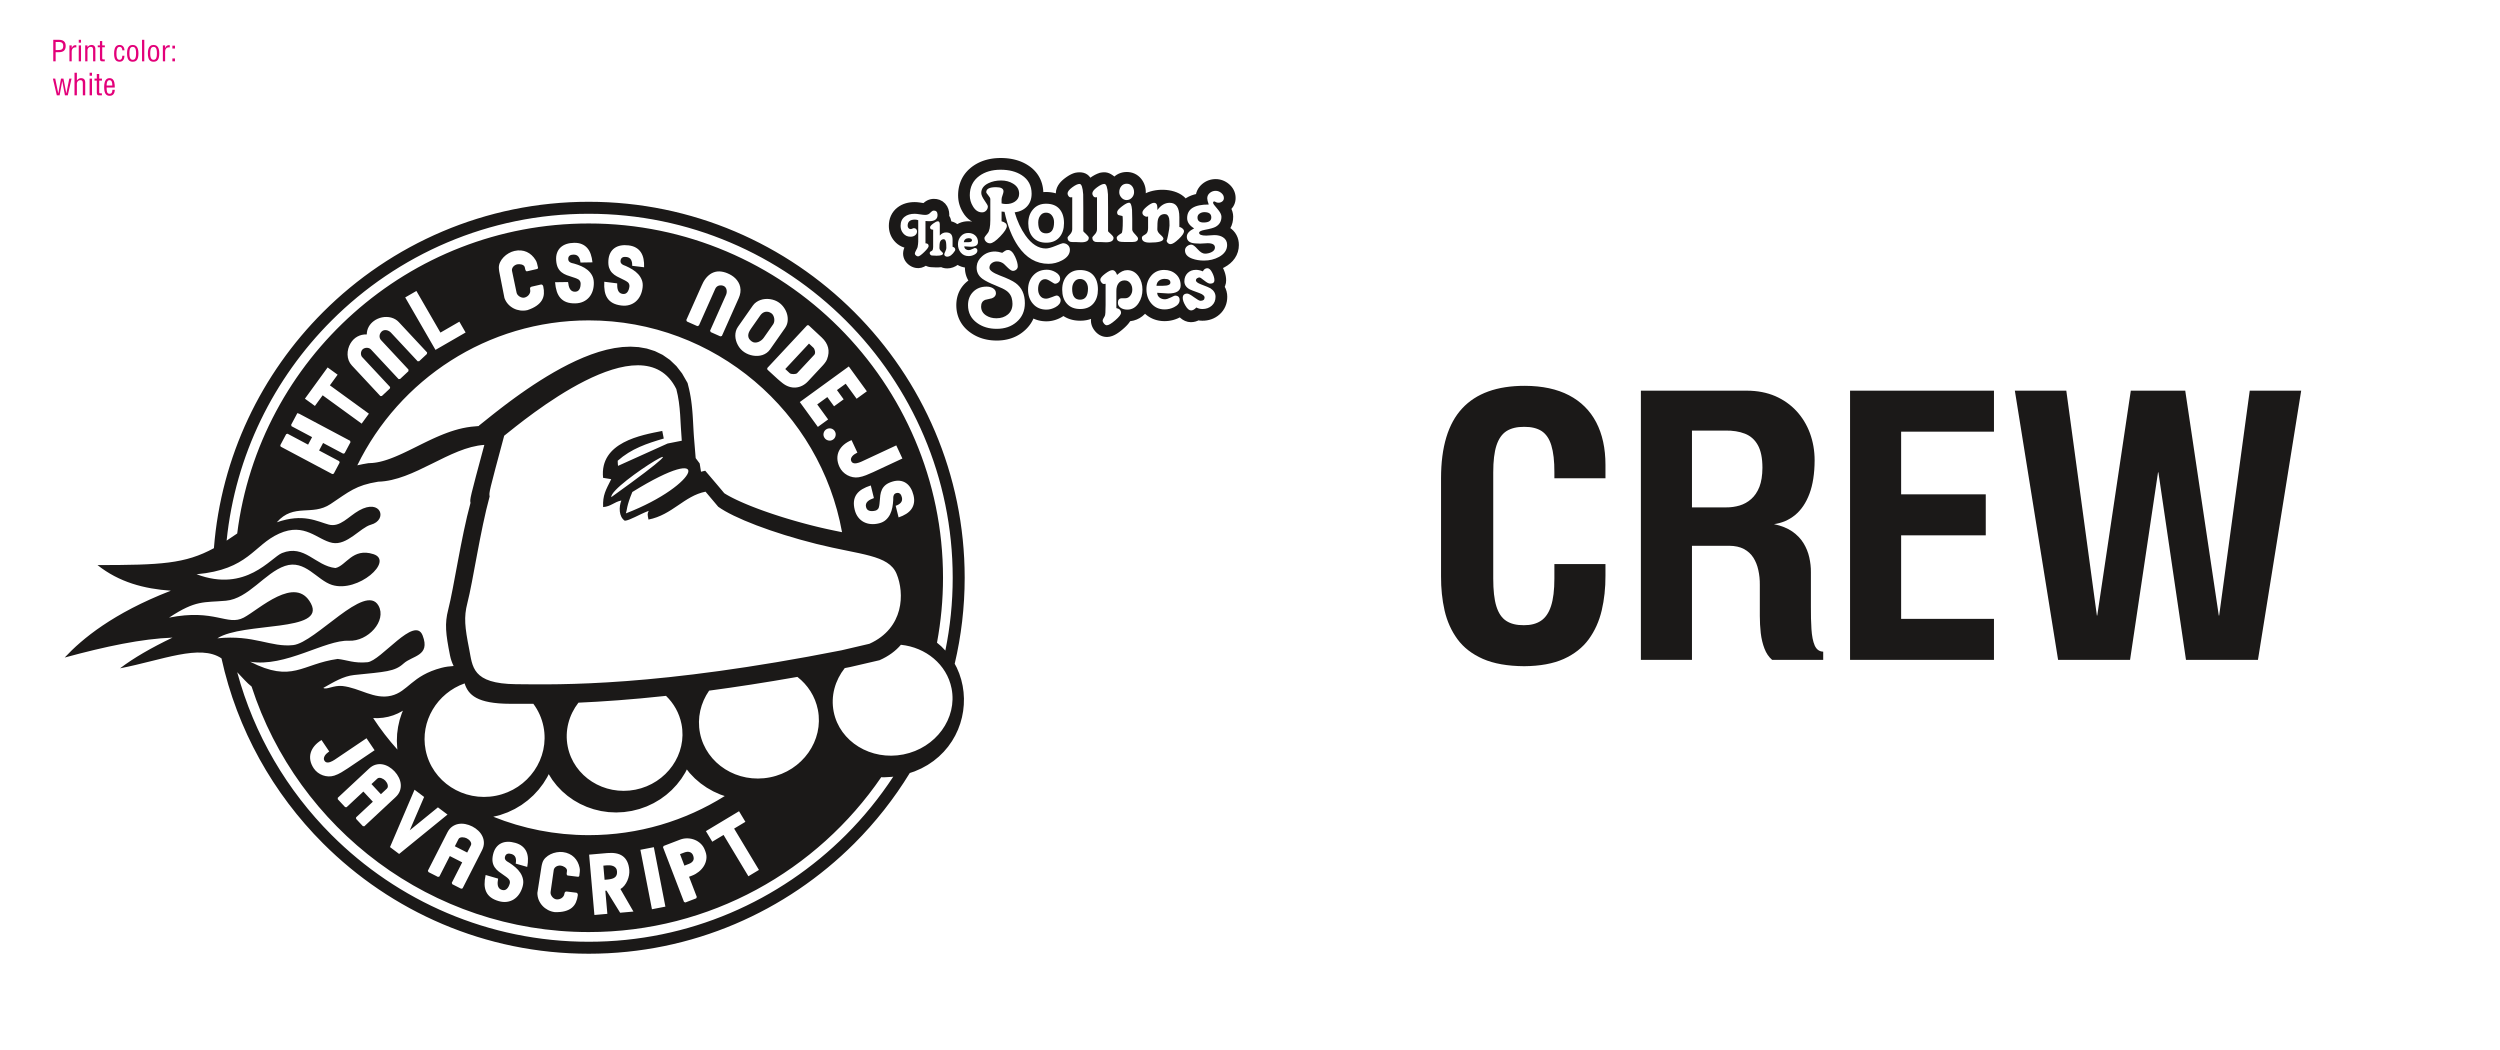 <?xml version="1.0" encoding="UTF-8" standalone="no"?>
<svg
   xmlns:dc="http://purl.org/dc/elements/1.1/"
   xmlns:cc="http://creativecommons.org/ns#"
   xmlns:rdf="http://www.w3.org/1999/02/22-rdf-syntax-ns#"
   xmlns:svg="http://www.w3.org/2000/svg"
   xmlns="http://www.w3.org/2000/svg"
   viewBox="0 0 1417.323 595.276"
   id="svg2"
   height="595.276"
   width="1417.323"
   version="1.1">
  <defs
     id="defs16" />
  <path
     id="path4"
     style="fill:#1b1918;fill-rule:evenodd"
     d="m 530.953,112.838 1.686,0.436 1.702,0.857 1.489,1.268 1.118,1.522 0.704,1.585 0.369,1.493 0.148,1.479 -0.036,0.851 0.666,1.269 0.417,1.417 0.068,0.462 0.107,0.022 1.079,0.344 1.083,0.485 1.066,0.656 0.101,0.083 1.187,-0.605 1.245,-0.467 1.272,-0.322 1.278,-0.183 1.24,-0.055 1.117,0.042 1.1,0.132 -0.902,-0.502 -1.341,-1.02 -1.163,-1.143 -1.003,-1.24 -0.811,-1.236 -0.628,-1.096 -0.563,-1.155 -0.48,-1.19 -0.396,-1.223 -0.309,-1.253 -0.218,-1.268 -0.129,-1.276 -0.042,-1.26 0.03,-1.226 0.089,-1.185 0.153,-1.177 0.216,-1.166 0.286,-1.151 0.35,-1.128 0.42,-1.104 0.486,-1.077 0.559,-1.052 0.624,-1.012 0.683,-0.965 0.743,-0.924 0.801,-0.877 0.848,-0.826 0.894,-0.775 0.936,-0.727 0.881,-0.611 0.883,-0.556 0.91,-0.518 0.928,-0.475 0.952,-0.437 0.973,-0.395 0.988,-0.354 1,-0.311 1.02,-0.276 1.037,-0.234 1.047,-0.197 1.056,-0.157 1.068,-0.123 1.081,-0.085 1.092,-0.052 1.098,-0.015 1.075,0.014 1.058,0.043 1.055,0.074 1.039,0.107 1.025,0.137 1.015,0.171 1.008,0.204 0.987,0.239 0.974,0.271 0.964,0.31 0.946,0.344 0.925,0.38 0.913,0.417 0.895,0.457 0.871,0.491 0.856,0.533 0.959,0.659 0.939,0.729 0.897,0.785 0.841,0.838 0.786,0.886 0.731,0.945 0.664,0.99 0.592,1.026 0.527,1.07 0.451,1.105 0.379,1.129 0.302,1.151 0.232,1.159 0.161,1.177 0.096,1.189 0.008,0.315 0.683,-0.047 0.86,-0.018 0.881,0.015 0.869,0.051 0.863,0.086 0.854,0.125 0.85,0.162 0.847,0.207 0.4,0.119 -0.007,-0.138 0.169,-1.543 0.472,-1.522 0.642,-1.285 0.727,-1.074 0.774,-0.918 0.806,-0.808 0.841,-0.737 0.872,-0.682 0.868,-0.622 0.86,-0.564 0.886,-0.52 0.922,-0.47 0.986,-0.417 1.082,-0.351 c 3.314,-0.695 6.622,-0.232 8.676,2.773 1.7,-1.218 3.369,-2.124 5.362,-2.772 3.467,-0.727 5.401,-0.11 8.196,2.067 l 0.049,0.07 0.449,-0.396 0.999,-0.691 1.073,-0.566 1.126,-0.434 1.143,-0.294 1.127,-0.164 1.112,-0.051 1.11,0.052 1.132,0.17 1.15,0.304 1.119,0.445 1.071,0.578 0.993,0.707 0.881,0.798 0.737,0.836 0.619,0.845 0.531,0.881 0.453,0.924 0.364,0.958 0.283,0.982 0.19,0.987 0.112,0.979 0.034,1.001 -0.025,0.592 c 6.535,-3.108 17.077,-2.71 22.341,2.606 l 0.266,0.348 0.381,-0.272 1.438,-0.799 1.492,-0.64 1.532,-0.502 1.046,-0.254 0.278,-1.014 0.445,-1.105 0.568,-1.042 0.67,-0.953 0.754,-0.858 0.806,-0.747 0.83,-0.64 0.867,-0.558 0.921,-0.483 0.961,-0.399 1.001,-0.313 1.021,-0.219 1.02,-0.127 1.021,-0.041 1.004,0.044 1.016,0.137 1.011,0.231 0.97,0.32 0.929,0.399 0.883,0.474 0.827,0.536 0.778,0.597 0.773,0.691 0.747,0.812 0.684,0.915 0.587,1.009 0.476,1.085 0.342,1.146 0.204,1.167 0.062,1.141 -0.046,0.978 -0.151,0.993 -0.277,1.021 -0.403,0.987 -0.515,0.932 -0.626,0.863 -0.382,0.414 0.196,0.418 0.425,1.216 0.297,1.34 0.106,1.378 -0.096,1.766 -0.299,1.696 -0.532,1.679 -0.681,1.41 0.65,0.474 1.071,0.998 0.958,1.153 0.793,1.277 0.618,1.367 0.425,1.427 0.237,1.421 0.076,1.463 -0.134,1.925 -0.429,1.958 -0.727,1.877 -0.997,1.735 -1.219,1.548 -1.392,1.352 -1.52,1.161 -1.562,0.955 -0.768,0.402 -0.256,0.123 0.311,0.65 0.35,0.828 0.312,0.842 0.268,0.861 0.224,0.886 0.17,0.924 0.108,0.939 0.043,1.098 -0.121,1.51 -0.51,1.788 -0.176,0.312 0.52,1.023 0.523,1.536 0.304,1.567 0.092,1.508 -0.06,1.414 -0.189,1.365 -0.331,1.361 -0.482,1.331 -0.627,1.27 -0.772,1.201 -0.893,1.096 -0.984,0.974 -1.046,0.85 -1.115,0.741 -1.182,0.63 -1.238,0.512 -1.269,0.388 -1.285,0.268 -1.295,0.157 -1.276,0.049 -0.887,-0.027 -0.851,-0.078 -0.558,-0.086 -0.508,0.248 -1.13,0.402 -1.234,0.262 -1.417,0.107 -1.68,-0.183 -1.619,-0.521 -1.371,-0.735 -1.139,-0.851 -0.453,-0.438 -0.279,0.152 -1,0.466 -1.004,0.398 -1.016,0.337 -1.045,0.281 -1.058,0.216 -1.062,0.155 -1.076,0.093 -1.067,0.03 -0.916,-0.022 -0.892,-0.064 -0.88,-0.108 -0.891,-0.154 -0.885,-0.206 -0.863,-0.252 -0.85,-0.3 -0.842,-0.352 -0.823,-0.405 -0.79,-0.448 -0.759,-0.49 -0.734,-0.535 -0.701,-0.578 -0.288,-0.265 -0.18,0.204 -1.344,1.201 -1.51,1.033 -1.647,0.824 -1.746,0.589 -1.796,0.344 -0.188,0.011 -0.011,0.018 -0.729,1.038 -0.766,0.92 -0.816,0.864 -0.874,0.839 -0.944,0.841 -0.959,0.799 -0.938,0.73 -0.938,0.667 -0.967,0.614 -1.035,0.56 -1.174,0.505 -1.4,0.401 -1.577,0.177 -1.264,-0.096 -1.086,-0.23 -0.995,-0.362 -0.896,-0.449 -0.784,-0.517 -0.666,-0.533 -0.576,-0.552 -0.503,-0.555 -0.434,-0.549 -0.4,-0.568 -0.384,-0.639 -0.365,-0.723 -0.303,-0.778 -0.248,-0.846 -0.161,-0.926 -0.073,-1.125 0.087,-0.814 -0.106,0.041 -0.85,0.275 -0.856,0.225 -0.865,0.182 -0.867,0.135 -0.873,0.097 -0.879,0.054 -0.883,0.019 -0.878,-0.019 -0.871,-0.053 -0.865,-0.094 -0.866,-0.132 -0.861,-0.178 -0.846,-0.218 -0.836,-0.264 -0.835,-0.313 -0.815,-0.363 -0.786,-0.403 -0.768,-0.453 -0.263,-0.176 -0.141,0.103 -1.15,0.694 -1.008,0.514 -0.985,0.435 -1.01,0.376 -1.035,0.315 -1.058,0.25 -1.072,0.181 -1.084,0.11 -1.06,0.036 -0.926,-0.022 -0.88,-0.06 -0.88,-0.102 -0.885,-0.148 -0.877,-0.195 -0.861,-0.241 -0.84,-0.285 -0.838,-0.335 -0.396,-0.186 -0.456,0.96 -0.536,0.977 -0.592,0.944 -0.644,0.906 -0.694,0.868 -0.745,0.832 -0.787,0.786 -0.8,0.721 -0.79,0.655 -0.837,0.628 -0.866,0.587 -0.897,0.547 -0.922,0.5 -0.943,0.455 -0.961,0.408 -0.987,0.366 -1.003,0.318 -1.014,0.272 -1.028,0.228 -1.045,0.185 -1.049,0.141 -1.061,0.101 -1.073,0.059 -1.078,0.021 -1.043,-0.018 -1.021,-0.05 -1.013,-0.084 -1.012,-0.119 -1.001,-0.157 -0.986,-0.193 -0.967,-0.228 -0.966,-0.266 -0.954,-0.308 -0.932,-0.343 -0.915,-0.381 -0.903,-0.422 -0.881,-0.461 -0.855,-0.494 -0.834,-0.532 -0.804,-0.561 -0.863,-0.658 -0.859,-0.727 -0.814,-0.774 -0.773,-0.823 -0.723,-0.875 -0.663,-0.91 -0.605,-0.953 -0.549,-0.996 -0.478,-1.026 -0.412,-1.045 -0.345,-1.073 -0.282,-1.094 -0.214,-1.112 -0.15,-1.114 -0.087,-1.119 -0.03,-1.114 0.018,-0.873 0.053,-0.841 0.087,-0.831 0.124,-0.833 0.165,-0.833 0.204,-0.822 0.244,-0.809 0.285,-0.803 0.331,-0.792 0.368,-0.765 0.407,-0.745 0.448,-0.727 0.489,-0.707 0.522,-0.673 0.551,-0.641 0.583,-0.614 0.617,-0.587 0.645,-0.554 0.679,-0.526 0.029,-0.02 -0.329,-0.565 -0.437,-0.888 -0.368,-0.919 -0.3,-0.937 -0.23,-0.95 -0.165,-0.958 -0.097,-0.961 -0.036,-0.96 0.007,-0.256 -0.567,-0.084 -1.317,-0.343 -1.291,-0.498 -0.987,-0.522 -1.056,0.685 -1.498,0.687 -1.653,0.447 -1.581,0.143 -0.839,-0.034 -0.676,-0.08 -0.654,-0.134 -0.67,-0.188 -0.66,-0.254 -0.041,-0.019 -0.218,0.035 -1.193,0.097 -1.232,0.031 -0.316,-0.01 -0.238,-0.009 -0.263,-0.013 -0.317,-0.014 -0.39,-0.021 -0.436,-0.023 -0.503,-0.027 -0.843,-0.044 -0.688,-0.096 -0.808,-0.186 -0.775,-0.285 -0.468,-0.22 -0.108,0.07 -1.044,0.548 -1.376,0.493 -1.586,0.231 -1.163,-0.064 -0.833,-0.136 -0.759,-0.206 -0.713,-0.263 -0.628,-0.3 -0.569,-0.32 -0.524,-0.351 -0.512,-0.388 -0.526,-0.467 -0.509,-0.525 -0.496,-0.613 -0.491,-0.744 -0.424,-0.856 -0.327,-0.919 -0.218,-1.023 -0.076,-1.081 0.074,-0.999 0.15,-0.819 0.191,-0.698 0.212,-0.606 0.116,-0.283 -0.331,-0.087 -1.237,-0.476 -1.168,-0.618 -1.082,-0.735 -0.98,-0.843 -0.833,-0.878 -0.72,-0.898 -0.66,-0.994 -0.559,-1.053 -0.462,-1.099 -0.353,-1.143 -0.245,-1.151 -0.14,-1.152 -0.048,-1.167 0.064,-1.433 0.205,-1.449 0.366,-1.451 0.54,-1.42 0.721,-1.363 0.893,-1.266 1.044,-1.141 1.103,-0.94 1.075,-0.754 1.158,-0.652 1.212,-0.537 1.234,-0.416 1.25,-0.31 1.26,-0.208 1.266,-0.12 1.233,-0.036 0.53,0.01 0.484,0.025 0.477,0.036 0.481,0.048 0.491,0.057 0.508,0.067 0.535,0.077 0.512,0.082 0.431,0.068 0.371,0.054 0.21,0.028 0.304,-0.282 0.595,-0.472 0.655,-0.433 0.735,-0.395 0.817,-0.335 0.87,-0.253 0.913,-0.157 0.979,-0.056 1.505,0.11 z m -6.273,12.468 0,12.632 c 1.193,0.023 1.787,0.539 1.787,1.55 0,0.652 -0.837,1.79 -2.511,3.417 -1.672,1.631 -2.834,2.444 -3.485,2.444 -0.383,0 -0.781,-0.169 -1.195,-0.504 -0.415,-0.338 -0.622,-0.697 -0.622,-1.079 0,-0.402 0.239,-1.038 0.727,-1.903 0.485,-0.866 0.759,-1.465 0.826,-1.802 0.219,-1.123 0.344,-2.145 0.365,-3.065 0,0.92 0,0.238 0,-2.055 l 0,-10.105 c -0.605,-0.226 -1.234,-0.338 -1.886,-0.338 -2.74,0 -4.109,1.157 -4.109,3.471 0,0.518 0.157,0.966 0.472,1.346 0.313,0.384 0.729,0.573 1.244,0.573 0.228,0 0.535,-0.09 0.928,-0.27 0.392,-0.18 0.702,-0.27 0.926,-0.27 0.517,0 0.938,0.176 1.264,0.523 0.326,0.347 0.488,0.78 0.488,1.297 0,0.966 -0.394,1.729 -1.178,2.29 -0.674,0.494 -1.516,0.741 -2.528,0.741 -1.662,0 -3.02,-0.616 -4.075,-1.851 -1.032,-1.167 -1.549,-2.594 -1.549,-4.278 0,-2.292 0.784,-4.032 2.358,-5.22 1.414,-1.103 3.302,-1.651 5.659,-1.651 0.651,0 1.634,0.107 2.947,0.32 1.314,0.214 2.296,0.32 2.948,0.32 0.899,0 1.662,-0.215 2.29,-0.64 0.202,-0.135 0.629,-0.528 1.28,-1.18 0.427,-0.426 0.876,-0.638 1.347,-0.638 1.347,0 2.056,0.763 2.121,2.289 0.113,2.493 -1.48,3.739 -4.781,3.739 -0.47,0 -1.157,-0.035 -2.057,-0.101 z m 157.245,28.533 c 0.613,-1.19 1.475,-1.783 2.588,-1.783 0.998,0 1.938,0.9 2.82,2.704 0.766,1.536 1.151,2.897 1.151,4.088 0,1.304 -0.806,1.954 -2.418,1.954 -0.768,0 -1.88,-0.585 -3.338,-1.755 -1.457,-1.17 -2.34,-1.755 -2.646,-1.755 -0.499,0 -0.968,0.153 -1.411,0.462 -0.441,0.305 -0.662,0.707 -0.662,1.208 0,0.766 0.96,1.515 2.878,2.244 2.955,1.112 4.739,1.861 5.353,2.243 1.919,1.229 2.878,2.842 2.878,4.836 0,2.071 -0.711,3.74 -2.13,5.006 -1.42,1.267 -3.185,1.9 -5.295,1.9 -1.226,0 -2.379,-0.288 -3.452,-0.863 -1.037,1.112 -2.035,1.668 -2.994,1.668 -1.074,0 -2.148,-0.92 -3.221,-2.762 -0.998,-1.688 -1.497,-3.127 -1.497,-4.316 0,-1.65 0.865,-2.475 2.59,-2.475 0.652,0 1.909,0.681 3.77,2.043 1.861,1.363 3.078,2.042 3.654,2.042 1.574,0 2.36,-0.614 2.36,-1.84 0,-0.96 -0.977,-1.803 -2.935,-2.532 -3.3,-1.19 -5.141,-1.9 -5.525,-2.13 -1.995,-1.113 -2.992,-2.628 -2.992,-4.547 0,-1.917 0.615,-3.482 1.841,-4.69 1.229,-1.208 2.802,-1.812 4.719,-1.812 1.228,0 2.533,0.286 3.916,0.862 z m -25.874,12.143 c 0.037,1.151 0.479,2.053 1.324,2.706 0.844,0.651 1.861,0.979 3.05,0.979 0.845,0 1.956,-0.346 3.339,-1.036 1.38,-0.691 2.167,-1.038 2.359,-1.038 1.764,0 2.647,0.845 2.647,2.534 0,1.649 -1.055,2.992 -3.165,4.029 -1.689,0.844 -3.473,1.266 -5.353,1.266 -3.146,0 -5.678,-1.152 -7.596,-3.454 -1.804,-2.148 -2.705,-4.815 -2.705,-8 0,-3.031 0.922,-5.611 2.765,-7.74 1.839,-2.129 4.257,-3.194 7.25,-3.194 2.686,0 4.922,0.806 6.705,2.417 1.784,1.611 2.676,3.741 2.676,6.388 0,3.032 -2.34,4.546 -7.021,4.546 -0.691,0 -1.737,-0.067 -3.136,-0.202 -1.401,-0.136 -2.446,-0.202 -3.138,-0.202 z m 3.28,-3.971 c 2.8,0 4.201,-0.595 4.201,-1.784 0,-1.419 -1.094,-2.129 -3.281,-2.129 -1.265,0 -2.329,0.346 -3.193,1.036 -0.864,0.691 -1.332,1.65 -1.41,2.877 l 3.683,0 z m -26.025,-6.158 c 1.918,-1.802 3.835,-2.704 5.754,-2.704 2.686,0 4.853,1.208 6.504,3.626 1.419,2.148 2.128,4.624 2.128,7.425 0,2.84 -0.71,5.352 -2.128,7.54 -1.612,2.53 -3.761,3.799 -6.447,3.799 -1.38,0 -2.57,-0.309 -3.568,-0.912 -1.19,-0.719 -1.783,-1.718 -1.783,-2.964 0,-1.718 0.766,-2.572 2.302,-2.572 l 0.92,0 c 0.421,0 0.749,0 0.978,0 1.188,0 2.167,-0.537 2.934,-1.611 0.691,-0.96 1.037,-2.053 1.037,-3.28 0,-1.42 -0.364,-2.609 -1.093,-3.568 -0.807,-1.113 -1.9,-1.668 -3.282,-1.668 -1.573,0 -2.781,0.63 -3.626,1.898 -0.69,1.035 -1.037,2.396 -1.037,4.086 l 0,9.725 c 1.765,0.344 2.648,1.229 2.648,2.65 0,0.958 -1.095,2.377 -3.28,4.256 -2.188,1.88 -3.78,2.819 -4.776,2.819 -0.539,0 -1.066,-0.305 -1.583,-0.919 -0.519,-0.614 -0.777,-1.19 -0.777,-1.728 0,-0.421 0.403,-1.285 1.21,-2.588 0.305,-0.5 0.459,-2.571 0.459,-6.216 l 0,-12.085 -0.577,0.116 c -0.612,0.115 -1.169,-0.116 -1.666,-0.681 -0.5,-0.567 -0.75,-1.151 -0.75,-1.757 0,-0.873 0.902,-1.985 2.706,-3.347 1.803,-1.363 3.165,-2.043 4.086,-2.043 1.189,0 2.091,0.902 2.706,2.704 z m -21.039,-2.761 c 3.337,0 5.869,0.987 7.597,2.963 1.725,1.976 2.588,4.652 2.588,8.029 0,3.3 -0.844,5.947 -2.532,7.941 -1.765,2.11 -4.278,3.166 -7.54,3.166 -3.26,0 -5.793,-1.036 -7.595,-3.108 -1.729,-1.957 -2.591,-4.585 -2.591,-7.884 0,-3.185 0.884,-5.795 2.647,-7.825 1.841,-2.189 4.315,-3.282 7.424,-3.282 z m 0.056,16.805 c 2.993,0 4.488,-2.11 4.488,-6.331 0,-1.458 -0.401,-2.724 -1.208,-3.799 -0.806,-1.074 -1.919,-1.611 -3.337,-1.611 -1.42,0 -2.533,0.595 -3.338,1.785 -0.731,1.036 -1.093,2.302 -1.093,3.798 0,4.105 1.495,6.158 4.488,6.158 z m -29.488,-5.697 c 0,-3.223 0.978,-5.91 2.935,-8.057 1.956,-2.148 4.528,-3.223 7.712,-3.223 1.688,0 3.3,0.441 4.835,1.323 1.802,0.998 2.704,2.282 2.704,3.856 0,0.769 -0.307,1.42 -0.921,1.957 -0.613,0.539 -1.305,0.806 -2.072,0.806 -0.191,0 -0.959,-0.431 -2.302,-1.296 -1.342,-0.863 -2.397,-1.295 -3.163,-1.295 -1.383,0 -2.438,0.634 -3.166,1.901 -0.576,0.997 -0.864,2.244 -0.864,3.74 0,1.496 0.364,2.742 1.094,3.74 0.804,1.114 1.937,1.671 3.394,1.671 0.767,0 1.891,-0.297 3.367,-0.893 1.476,-0.595 2.35,-0.892 2.619,-0.892 0.613,0 1.152,0.289 1.611,0.864 0.461,0.576 0.692,1.169 0.692,1.784 0,1.573 -0.979,2.897 -2.936,3.971 -1.688,0.92 -3.394,1.382 -5.12,1.382 -3.185,0 -5.735,-1.114 -7.655,-3.339 -1.842,-2.111 -2.762,-4.778 -2.762,-8 z m -5.835,-13.166 c 0,0.73 -0.279,1.334 -0.835,1.814 -0.557,0.48 -1.199,0.719 -1.928,0.719 -0.654,0 -1.554,-0.537 -2.704,-1.612 -0.806,-0.767 -1.613,-1.554 -2.417,-2.36 -1.152,-0.92 -2.475,-1.381 -3.973,-1.381 -1.112,0 -2.09,0.337 -2.935,1.007 -0.844,0.673 -1.266,1.545 -1.266,2.621 0,1.378 1.938,2.819 5.813,4.315 4.372,1.649 7.384,3.089 9.035,4.316 3.491,2.57 5.237,6.368 5.237,11.396 0,4.449 -1.572,8.017 -4.718,10.703 -2.956,2.57 -6.697,3.856 -11.221,3.856 -4.415,0 -8.137,-1.113 -11.166,-3.338 -3.417,-2.455 -5.123,-5.814 -5.123,-10.071 0,-3.107 0.979,-5.64 2.937,-7.596 1.956,-1.958 4.487,-2.935 7.596,-2.935 1.341,0 2.513,0.287 3.511,0.863 1.188,0.692 1.785,1.668 1.785,2.934 0,1.268 -0.749,2.208 -2.247,2.822 -0.152,0.039 -1.476,0.345 -3.971,0.921 -1.458,0.65 -2.187,1.898 -2.187,3.74 0,2.149 0.94,3.836 2.82,5.065 1.649,1.073 3.607,1.61 5.87,1.61 2.609,0 4.777,-0.728 6.504,-2.185 1.726,-1.458 2.589,-3.474 2.589,-6.044 0,-0.344 -0.038,-0.883 -0.114,-1.611 -0.269,-2.416 -1.343,-4.318 -3.223,-5.698 -1.037,-0.806 -3.146,-1.842 -6.33,-3.108 -3.185,-1.266 -5.62,-2.492 -7.309,-3.683 -2.531,-1.841 -3.626,-4.298 -3.281,-7.366 0.193,-1.995 1.189,-3.799 2.993,-5.409 1.996,-1.842 4.489,-2.762 7.482,-2.762 0.919,0 2.243,0.249 3.971,0.747 0.191,-0.078 0.69,-0.422 1.495,-1.036 0.499,-0.384 1.094,-0.575 1.785,-0.575 1.495,0 2.838,1.285 4.028,3.857 0.997,2.186 1.497,4.01 1.497,5.466 z m -1.754,-30.646 c 1.497,5.065 3.529,9.419 6.101,13.065 3.49,4.948 7.346,7.423 11.566,7.423 1.305,0 3.157,-0.5 5.555,-1.498 2.398,-0.996 3.768,-1.496 4.114,-1.496 1.114,0 2.053,0.344 2.82,1.036 0.766,0.691 1.15,1.592 1.15,2.706 0,2.416 -1.477,4.412 -4.43,5.984 -2.455,1.306 -5.027,1.957 -7.712,1.957 -6.906,0 -12.643,-3.338 -17.209,-10.014 -3.414,-4.986 -5.985,-11.472 -7.712,-19.451 l -1.668,-0.171 0,5.525 c 1.996,0.536 2.993,1.418 2.993,2.647 0,1.343 -1.257,3.32 -3.769,5.928 -2.514,2.61 -4.442,3.913 -5.785,3.913 -0.844,0 -1.582,-0.299 -2.215,-0.892 -0.633,-0.595 -0.95,-1.315 -0.95,-2.159 0,-0.344 0.612,-1.246 1.842,-2.704 0.997,-1.15 1.497,-3.625 1.497,-7.423 l 0,-11.914 c 0,-0.498 -0.384,-1.2 -1.153,-2.101 -0.767,-0.901 -1.148,-1.505 -1.148,-1.812 0,-1.881 1.841,-2.819 5.523,-2.819 2.838,0 4.259,0.786 4.259,2.358 0,0.5 -0.183,1.238 -0.547,2.216 -0.364,0.978 -0.547,1.735 -0.547,2.274 l 0,2.359 c 0.835,0.23 1.688,0.345 2.562,0.345 1.975,0 3.644,-0.461 5.007,-1.381 1.591,-1.074 2.388,-2.55 2.388,-4.43 0,-2.457 -1.152,-4.375 -3.454,-5.757 -1.919,-1.189 -4.182,-1.783 -6.792,-1.783 -2.684,0 -5.082,0.518 -7.192,1.554 -2.687,1.305 -4.03,3.147 -4.03,5.525 0,1.075 0.624,2.504 1.869,4.287 1.249,1.784 1.87,2.889 1.87,3.31 0,0.922 -0.315,1.717 -0.947,2.388 -0.633,0.67 -1.412,1.007 -2.332,1.007 -2.111,0 -3.836,-1.133 -5.178,-3.396 -1.191,-1.919 -1.785,-4.01 -1.785,-6.274 0,-4.68 1.802,-8.345 5.41,-10.991 3.223,-2.342 7.252,-3.511 12.085,-3.511 4.796,0 8.787,1.035 11.969,3.108 3.722,2.417 5.583,5.909 5.583,10.474 0,2.955 -0.864,5.362 -2.59,7.222 -1.726,1.861 -4.067,2.984 -7.021,3.368 z m 17.783,-4.892 c 3.337,0 5.869,0.988 7.596,2.963 1.728,1.978 2.59,4.652 2.59,8.029 0,3.3 -0.844,5.947 -2.532,7.942 -1.765,2.11 -4.278,3.165 -7.539,3.165 -3.262,0 -5.792,-1.036 -7.597,-3.108 -1.725,-1.957 -2.589,-4.584 -2.589,-7.883 0,-3.185 0.883,-5.795 2.648,-7.828 1.841,-2.187 4.316,-3.28 7.423,-3.28 z m 0.058,16.806 c 2.991,0 4.488,-2.112 4.488,-6.332 0,-1.457 -0.404,-2.723 -1.209,-3.798 -0.805,-1.074 -1.917,-1.613 -3.337,-1.613 -1.42,0 -2.532,0.597 -3.337,1.786 -0.728,1.036 -1.094,2.301 -1.094,3.799 0,4.103 1.498,6.159 4.489,6.159 z m 14.79,-20.489 -0.787,0.059 c -0.489,0.036 -0.92,-0.182 -1.294,-0.662 -0.373,-0.48 -0.566,-0.99 -0.566,-1.527 0,-0.998 0.873,-2.146 2.627,-3.452 1.755,-1.305 3.148,-1.956 4.174,-1.956 1.111,0 1.792,1.974 2.061,5.927 0,0.268 0.019,2.8 0.058,7.595 l 0,13.295 c 0,0.115 0.518,0.643 1.553,1.582 1.034,0.941 1.556,1.66 1.556,2.159 0,1.69 -1.42,2.532 -4.259,2.532 -0.307,0 -0.759,-0.019 -1.355,-0.057 -0.595,-0.038 -1.045,-0.056 -1.351,-0.056 -1.919,0 -3.032,-0.038 -3.338,-0.116 -1.153,-0.307 -1.727,-1.112 -1.727,-2.417 0,-0.269 0.441,-0.853 1.324,-1.756 0.883,-0.903 1.323,-1.91 1.323,-3.022 l 0,-18.128 z m 14.042,0 -0.785,0.059 c -0.491,0.036 -0.923,-0.182 -1.296,-0.662 -0.374,-0.48 -0.567,-0.99 -0.567,-1.527 0,-0.998 0.873,-2.146 2.629,-3.452 1.756,-1.305 3.145,-1.956 4.171,-1.956 1.114,0 1.794,1.974 2.063,5.927 0,0.268 0.019,2.8 0.058,7.595 l 0,13.295 c 0,0.115 0.517,0.643 1.554,1.582 1.036,0.941 1.554,1.66 1.554,2.159 0,1.69 -1.419,2.532 -4.258,2.532 -0.308,0 -0.759,-0.019 -1.353,-0.057 -0.595,-0.038 -1.044,-0.056 -1.352,-0.056 -1.918,0 -3.032,-0.038 -3.338,-0.116 -1.151,-0.307 -1.727,-1.112 -1.727,-2.417 0,-0.269 0.442,-0.853 1.324,-1.756 0.883,-0.903 1.323,-1.91 1.323,-3.022 l 0,-18.128 z m 16.873,-7.654 c 1.266,0 2.274,0.469 3.022,1.41 0.748,0.94 1.122,2.062 1.122,3.367 0,1.189 -0.412,2.235 -1.237,3.135 -0.825,0.902 -1.833,1.354 -3.022,1.354 -1.112,0 -2.081,-0.461 -2.905,-1.383 -0.824,-0.92 -1.238,-1.937 -1.238,-3.05 0,-1.343 0.384,-2.483 1.151,-3.423 0.768,-0.941 1.803,-1.41 3.108,-1.41 z m -5.697,30.559 c 0,-0.576 0.919,-1.421 2.761,-2.533 0.461,-0.384 0.691,-2.743 0.691,-7.077 0,-1.652 -0.077,-2.534 -0.23,-2.648 l -1.957,-0.462 c -0.691,-0.152 -1.037,-0.708 -1.037,-1.667 0,-0.806 0.912,-1.908 2.734,-3.31 1.822,-1.4 3.175,-2.1 4.058,-2.1 0.882,0 1.439,1.343 1.67,4.029 0.076,0.921 0.114,2.685 0.114,5.293 l 0,5.929 c 0,0.691 0.548,1.582 1.64,2.676 1.094,1.093 1.641,1.889 1.641,2.387 0,1.305 -1.017,1.958 -3.05,1.958 l -4.777,0 c -1.344,0 -2.284,-0.095 -2.82,-0.288 -0.96,-0.345 -1.438,-1.073 -1.438,-2.186 z m 17.782,-12.028 -0.634,0.172 c -0.651,0 -1.246,-0.221 -1.784,-0.662 -0.537,-0.441 -0.804,-0.988 -0.804,-1.641 0,-0.92 0.853,-2.08 2.559,-3.48 1.708,-1.4 3.042,-2.101 4.001,-2.101 0.883,0 1.458,0.421 1.725,1.265 0.155,0.501 0.232,1.44 0.232,2.822 1.956,-2.724 4.278,-4.087 6.964,-4.087 3.645,0 5.467,2.697 5.467,8.096 l 0,5.61 c 0.575,0.039 1.161,0.318 1.754,0.834 0.595,0.529 0.895,1.057 0.895,1.594 0,1.044 -1.008,2.522 -3.024,4.43 -2.014,1.91 -3.538,2.858 -4.574,2.858 -0.652,0 -1.209,-0.249 -1.67,-0.749 -0.461,-0.499 -0.69,-1.093 -0.69,-1.783 0,0.383 0.019,0.575 0.059,0.575 0.153,0 0.421,-0.969 0.804,-2.897 0.576,-2.83 0.863,-4.718 0.863,-5.687 0,-2.043 -0.075,-3.405 -0.228,-4.058 -0.386,-1.622 -1.191,-2.436 -2.419,-2.436 -2.071,0 -3.376,1.064 -3.914,3.184 -0.229,0.892 -0.344,2.725 -0.344,5.505 0,0.969 0.576,1.957 1.726,2.965 1.151,0.997 1.728,1.755 1.728,2.254 0,1.506 -2.61,2.263 -7.828,2.263 -2.915,0 -4.373,-0.899 -4.373,-2.704 0,-0.536 0.307,-0.978 0.921,-1.324 0.844,-0.461 1.401,-0.844 1.668,-1.151 0.614,-0.651 0.921,-1.708 0.921,-3.164 l 0,-6.504 z m 26.119,6.79 c -2.649,-1.611 -3.973,-3.55 -3.973,-5.812 0,-5.181 4.087,-7.752 12.258,-7.713 -0.575,-1.571 -0.862,-2.743 -0.862,-3.511 0,-1.228 0.481,-2.244 1.438,-3.05 0.961,-0.805 2.072,-1.209 3.34,-1.209 1.15,0 2.215,0.404 3.193,1.209 0.978,0.806 1.467,1.766 1.467,2.878 0,0.806 -0.307,1.448 -0.92,1.928 -0.614,0.48 -1.325,0.72 -2.131,0.72 -0.728,0 -1.456,-0.231 -2.186,-0.691 -0.345,-0.038 -0.585,0.01 -0.719,0.143 -0.136,0.136 -0.182,0.375 -0.143,0.72 0,0.386 0.784,1.468 2.359,3.252 1.573,1.784 2.359,3.29 2.359,4.518 0,2.57 -1.092,4.47 -3.279,5.698 -1.075,0.614 -3.109,1.188 -6.101,1.726 -2.187,0.421 -3.28,0.979 -3.28,1.669 0,1.075 1.344,1.613 4.028,1.613 0.498,0 1.267,-0.05 2.302,-0.145 1.036,-0.097 1.804,-0.144 2.304,-0.144 1.994,0 3.644,0.422 4.948,1.266 1.535,0.997 2.302,2.435 2.302,4.316 0,2.837 -1.534,5.102 -4.604,6.79 -2.531,1.381 -5.371,2.071 -8.518,2.071 -2.455,0 -4.681,-0.364 -6.675,-1.093 -2.724,-0.998 -4.087,-2.55 -4.087,-4.661 0,-0.921 0.374,-1.698 1.123,-2.331 0.748,-0.634 1.583,-0.95 2.501,-0.95 0.846,0 2.015,0.853 3.513,2.561 1.497,1.708 2.896,2.561 4.202,2.561 1.265,0 2.455,-0.269 3.568,-0.806 1.382,-0.652 2.072,-1.534 2.072,-2.647 0,-1.651 -1.382,-2.475 -4.144,-2.475 -0.461,0 -1.161,0.039 -2.101,0.115 -0.94,0.077 -1.64,0.116 -2.1,0.116 -2.303,0 -3.933,-0.153 -4.894,-0.461 -1.803,-0.575 -2.704,-1.726 -2.704,-3.452 0,-1.765 1.381,-3.337 4.144,-4.719 z m 5.352,-3.337 c 2.916,0 4.374,-0.96 4.374,-2.878 0,-1.994 -1.305,-2.992 -3.915,-2.992 -0.996,0 -1.898,0.269 -2.703,0.806 -0.805,0.537 -1.21,1.285 -1.21,2.243 0,1.881 1.151,2.821 3.454,2.821 z M 529.024,130.224 c -1.163,0 -1.751,-0.451 -1.751,-1.349 0,-0.538 0.575,-1.234 1.72,-2.089 1.054,-0.786 1.897,-1.22 2.525,-1.313 0.852,-0.136 1.279,0.483 1.279,1.853 l 0,6.197 c 1.013,-1.169 2.191,-1.75 3.538,-1.75 1.371,0 2.347,0.37 2.931,1.112 0.519,0.672 0.777,1.704 0.777,3.097 l 0,3.91 c 1.007,0.289 1.514,0.828 1.514,1.614 0,0.249 -0.079,0.496 -0.236,0.743 -1.393,2.177 -2.85,3.266 -4.381,3.266 -0.403,0 -0.774,-0.122 -1.11,-0.37 -0.339,-0.246 -0.505,-0.564 -0.505,-0.945 0,-0.29 0.195,-0.846 0.589,-1.667 0.393,-0.82 0.589,-1.455 0.589,-1.903 0,-1.415 -0.046,-2.424 -0.137,-3.031 -0.201,-1.368 -0.684,-2.034 -1.446,-1.988 -1.101,0.07 -1.808,0.718 -2.124,1.953 -0.133,0.517 -0.2,1.518 -0.2,3 0,0.649 0.336,1.266 1.01,1.852 0.676,0.584 1.01,1.011 1.01,1.278 0,0.852 -1.222,1.283 -3.671,1.283 -0.202,0 -1.1,-0.049 -2.694,-0.136 -0.312,-0.024 -0.59,-0.174 -0.826,-0.457 -0.236,-0.281 -0.352,-0.589 -0.352,-0.928 0,-0.424 0.166,-0.718 0.504,-0.873 0.516,-0.248 0.83,-0.439 0.942,-0.573 0.336,-0.405 0.504,-1.078 0.504,-2.022 l 0,-9.767 z m 17.645,9.432 c 0.023,0.674 0.285,1.2 0.776,1.583 0.496,0.382 1.09,0.571 1.786,0.571 0.493,0 1.144,-0.202 1.952,-0.605 0.81,-0.405 1.269,-0.609 1.38,-0.609 1.035,0 1.551,0.496 1.551,1.483 0,0.965 -0.617,1.751 -1.851,2.358 -0.99,0.493 -2.034,0.741 -3.134,0.741 -1.844,0 -3.324,-0.674 -4.448,-2.022 -1.056,-1.256 -1.581,-2.818 -1.581,-4.681 0,-1.775 0.539,-3.284 1.616,-4.53 1.078,-1.246 2.491,-1.87 4.245,-1.87 1.571,0 2.879,0.47 3.923,1.414 1.043,0.945 1.567,2.192 1.567,3.742 0,1.771 -1.37,2.661 -4.111,2.661 -0.403,0 -1.013,-0.042 -1.834,-0.121 -0.82,-0.078 -1.431,-0.116 -1.837,-0.116 z m 1.923,-2.325 c 1.637,0 2.457,-0.348 2.457,-1.042 0,-0.832 -0.64,-1.248 -1.92,-1.248 -0.743,0 -1.364,0.203 -1.869,0.605 -0.507,0.404 -0.782,0.966 -0.825,1.684 l 2.156,0 z" />
  <path
     id="path6"
     style="fill:#1b1918;fill-rule:evenodd"
     d="m 271.462,241.524 0.058,-0.216 4.131,-3.295 1.524,-1.224 1.844,-1.471 2.137,-1.686 2.402,-1.867 2.652,-2.033 2.876,-2.16 3.084,-2.26 3.272,-2.341 3.446,-2.391 3.603,-2.422 3.742,-2.414 3.861,-2.395 3.973,-2.341 4.065,-2.268 4.142,-2.16 4.212,-2.033 4.277,-1.875 4.327,-1.694 4.377,-1.474 4.423,-1.232 4.473,-0.935 4.524,-0.605 4.574,-0.204 4.612,0.262 4.627,0.812 4.57,1.448 4.412,2.144 4.112,2.857 3.696,3.53 3.195,4.123 3.126,5.444 0.874,3.553 0.454,2.144 0.385,2.117 0.323,2.09 0.262,2.044 0.223,2.017 0.177,1.983 0.154,1.956 0.123,1.917 0.108,1.886 0.1,1.859 0.1,1.833 0.1,1.813 0.108,1.79 0.127,1.775 0.97,11.796 2.268,3.034 0.755,4.689 2.375,-0.585 5.463,6.41 0.916,1.078 0.905,1.07 0.912,1.082 0.912,1.086 0.909,1.086 0.793,0.947 0.181,0.119 0.758,0.47 0.859,0.504 0.943,0.527 1.036,0.554 1.116,0.574 1.193,0.589 1.267,0.604 1.336,0.62 1.405,0.624 1.467,0.635 1.532,0.643 1.59,0.651 1.648,0.651 1.702,0.658 1.748,0.658 1.798,0.658 1.848,0.658 1.894,0.658 1.933,0.658 1.979,0.654 2.01,0.651 2.048,0.647 2.083,0.639 2.114,0.631 2.144,0.627 2.171,0.616 2.194,0.608 2.221,0.597 2.244,0.589 2.256,0.574 2.217,0.543 2.175,0.516 2.129,0.485 2.083,0.458 2.04,0.435 2.002,0.42 1.963,0.404 1.436,0.293 C 465.122,233.593 405.323,181.636 333.763,181.636 c -57.543,0 -107.475,33.601 -131.201,82.185 l 0.597,-0.15 2.491,-0.524 3.161,-0.554 2.294,-0.119 1.324,-0.142 1.374,-0.212 1.421,-0.289 1.467,-0.362 1.521,-0.435 1.559,-0.504 1.594,-0.566 1.64,-0.631 1.682,-0.693 1.709,-0.743 1.744,-0.789 1.771,-0.835 1.809,-0.87 1.833,-0.897 1.852,-0.916 1.886,-0.939 1.909,-0.947 1.937,-0.951 1.967,-0.947 1.99,-0.935 2.033,-0.92 2.056,-0.893 2.09,-0.855 2.125,-0.816 2.171,-0.77 2.214,-0.705 2.26,-0.635 2.298,-0.55 2.356,-0.454 2.41,-0.35 4.354,-0.397 z m 21.128,146.369 c -25.181,-0.258 -24.635,-10.017 -26.614,-19.988 -2.445,-12.327 -3.072,-18.006 -1.016,-25.967 3.203,-12.412 7.272,-40.954 12.643,-60.515 -0.427,-2.144 -0.427,-2.144 8.239,-34.394 11.257,-8.885 78.455,-65.258 97.585,-26.452 2.56,9.701 2.191,19.029 3.095,29.278 -0.539,0.108 -1.074,0.212 -1.609,0.32 -2.148,0.427 -4.296,0.851 -6.444,1.278 -9.374,4.173 -18.733,8.419 -28.096,12.67 -0.123,-1.016 -0.146,-1.963 -0.177,-2.914 7.746,-6.864 16.523,-9.771 26.117,-12.593 -0.289,-1.459 -0.578,-2.914 -0.855,-4.3 -11.657,2.314 -35.638,6.317 -33.543,26.587 1.486,0.262 3.049,0.512 4.612,0.758 -3.076,6.191 -4.905,9.02 -4.593,15.819 4.477,-0.331 6.198,-2.907 10.341,-3.727 -1.448,3.553 -1.532,9.151 1.956,11.488 2.98,-0.273 7.923,-3.484 13.551,-5.636 -0.77,1.744 -0.77,1.744 -0.131,4.966 13.567,-2.691 20.204,-13.413 32.334,-15.819 2.391,2.791 4.793,5.663 7.195,8.535 8.67,6.306 30.64,14.806 55.676,21.085 25.035,6.271 40.919,6.067 45.451,16.966 4.535,10.903 4.343,30.741 -15.411,39.645 -5.34,1.216 -10.598,2.421 -15.846,3.704 -104.464,20.635 -159.278,19.472 -184.459,19.207 z m -35.422,-10.314 c -2.364,0.139 -4.666,0.45 -6.903,1.036 -16.889,4.45 -18.891,13.517 -28.5,15.807 -9.609,2.298 -17.813,-4.439 -27.676,-5.513 -4.928,-0.527 -9.305,2.383 -10.768,1.07 5.74,-3.222 11.261,-6.656 17.405,-7.295 17.728,-1.84 23.01,-1.902 28.042,-6.495 5.032,-4.601 15.334,-4.177 10.849,-15.873 -4.493,-11.7 -23.672,14.448 -31.349,15.13 -7.684,0.685 -11.249,-1.244 -16.827,-1.875 -20.508,2.853 -25.593,13.836 -49.643,1.571 19.873,3.365 42.625,-12.523 56.022,-11.892 10.795,0.516 21.555,-11.295 16.766,-19.873 -7.438,-13.32 -35.707,20.927 -48.353,22.348 -12.643,1.424 -22.236,-6.006 -43.014,-3.838 14.621,-9.428 61.747,-3.318 53.054,-19.746 -8.685,-16.439 -29.478,3.461 -38.082,7.996 -9.351,4.92 -16.369,-5.151 -42.359,0.019 15.307,-10.133 19.561,-8.458 32.261,-9.59 12.708,-1.143 22.052,-15.834 33.443,-19.711 11.407,-3.873 18.113,8.073 26.702,10.768 14.718,4.62 35.31,-13.667 23.445,-17.466 -11.854,-3.8 -15.465,6.629 -21.524,7.88 -11.438,-1.232 -17.447,-13.628 -30.294,-8.489 -6.264,2.51 -20.408,22.61 -48.438,12.011 29.482,-2.633 32.234,-16.481 46.802,-23.037 14.568,-6.556 21.617,3.55 30.163,5.24 8.373,1.655 15.915,-8.674 21.882,-10.294 9.659,-2.618 5.802,-15.114 -6.726,-8.061 -6.117,3.446 -10.71,9.713 -17.197,7.992 -6.472,-1.721 -14.348,-6.56 -29.443,-1.294 9.682,-11.049 19.95,-3.334 30.494,-10.36 10.545,-7.022 14.267,-10.618 26.991,-12.662 20.338,-0.481 40.611,-19.619 60.184,-20.866 -8.265,30.748 -8.262,30.779 -7.842,32.889 -5.367,19.565 -9.44,48.107 -12.639,60.519 -2.06,7.961 -1.428,13.64 1.02,25.967 0.42,2.125 1.128,4.119 2.052,5.986 z m 253.582,-12.031 c 14.094,1.444 26.025,11.122 28.72,24.716 3.369,16.978 -8.893,33.805 -27.299,37.455 -18.402,3.65 -36.157,-7.222 -39.526,-24.2 -1.771,-8.924 0.781,-17.809 6.268,-24.758 1.039,-0.204 2.075,-0.4 3.118,-0.608 5.49,-1.328 10.991,-2.579 16.573,-3.846 5.293,-2.321 9.255,-5.355 12.146,-8.758 z m -58.675,18.206 c 5.84,4.535 10.086,10.983 11.599,18.606 3.461,17.463 -8.72,34.683 -27.126,38.332 -18.402,3.654 -36.238,-7.615 -39.703,-25.078 -1.709,-8.616 0.397,-17.17 5.166,-24.065 15.076,-2.013 31.718,-4.562 50.063,-7.796 z m -74.494,10.749 c 4.377,4.212 7.526,9.678 8.778,15.977 3.369,16.978 -8.373,33.697 -26.136,37.22 -17.759,3.523 -34.991,-7.449 -38.359,-24.427 -1.79,-9.024 0.693,-17.975 6.071,-24.908 13.578,-0.597 29.986,-1.732 49.647,-3.861 z m -75.21,4.5 c 2.791,3.746 4.801,8.135 5.763,12.982 3.553,17.909 -8.558,35.499 -26.956,39.148 -18.414,3.65 -36.315,-7.984 -39.868,-25.894 -3.226,-16.277 6.483,-32.281 22.094,-37.805 2.052,6.514 7.053,11.542 25.882,11.572 3.723,0.008 8.069,0.027 13.085,-0.004 z m 52.465,-107.948 c 0.678,-1.806 0.25,-3.958 3.654,-12.127 47.137,-29.201 38.406,-4.123 -3.654,12.127 z m -8.277,-9.201 c -0.97,-7.138 66.344,-47.556 0,0 z m 184.648,82.513 2.421,2.06 2.321,2.406 c 2.729,-13.336 4.169,-27.13 4.169,-41.251 l 0,-0.027 0,-0.058 C 540.108,270.705 516.933,219.133 479.57,181.763 442.193,144.382 390.602,121.198 333.79,121.195 l -0.027,0 -0.058,0 c -56.792,0.011 -108.364,23.187 -145.734,60.55 -32.712,32.708 -54.54,76.291 -59.491,124.741 1.913,-1.232 3.904,-2.576 5.998,-4.038 12.412,-98.863 97.15,-175.755 199.285,-175.755 110.632,0 200.859,90.231 200.859,200.863 0,12.573 -1.19,24.87 -3.415,36.812 z m 10.044,11.946 1.159,2.175 1.421,3.365 1.116,3.453 0.812,3.519 0.512,3.553 0.219,3.592 -0.085,3.596 -0.373,3.576 -0.67,3.55 -0.966,3.503 -1.27,3.434 -1.567,3.338 -1.867,3.222 -2.171,3.091 -2.475,2.922 -2.764,2.726 -3.057,2.502 -3.33,2.256 -3.596,1.975 -3.842,1.686 -2.676,0.897 c -8.878,14.537 -19.445,27.942 -31.426,39.922 -38.59,38.587 -91.86,62.521 -150.535,62.536 l -0.058,0 -0.027,0 c -58.69,-0.008 -111.987,-23.95 -150.589,-62.555 -28.288,-28.288 -48.692,-64.484 -57.581,-104.899 -12.188,-8.25 -33.443,0.97 -57.528,5.652 7.711,-5.875 17.767,-11.677 29.767,-17.413 -17.478,0.662 -37.867,4.966 -61.131,11.295 9.925,-10.656 27.43,-25.105 59.749,-37.716 l 0.42,-0.181 c -15.122,-1.04 -29.339,-4.793 -41.559,-14.51 35.996,-0.038 49.612,-0.697 65.989,-9.59 4.081,-52.045 26.991,-98.947 61.893,-133.846 38.594,-38.587 91.864,-62.521 150.538,-62.536 l 0.058,0 0.027,0 c 58.694,0.008 111.983,23.95 150.585,62.555 38.587,38.594 62.521,91.864 62.536,150.538 l 0,0.058 0,0.027 c -0.004,16.762 -1.967,33.07 -5.659,48.731 z m -34.821,63.991 -0.835,0.127 -4.466,0.25 -1.528,-0.058 c -36.23,52.935 -97.088,87.791 -165.838,87.791 -89.13,0 -165.002,-58.578 -191.131,-139.197 -2.733,-2.117 -5.082,-4.943 -8.146,-8.115 9.54,35.368 28.269,67.04 53.466,92.241 37.378,37.382 88.969,60.565 145.784,60.569 l 0.027,0 0.058,0 c 56.792,-0.011 108.364,-23.187 145.73,-60.55 10.048,-10.048 19.056,-21.132 26.879,-33.058 z m -95.54,10.995 -2.553,-0.87 -3.911,-1.756 -3.719,-2.11 -3.499,-2.448 -3.249,-2.776 -2.98,-3.095 -1.586,-2.021 -0.905,1.79 -2.233,3.526 -2.564,3.299 -2.864,3.053 -3.157,2.783 -3.434,2.498 -3.692,2.175 -3.923,1.84 -4.142,1.471 -4.331,1.082 -4.42,0.654 -4.389,0.219 -4.331,-0.2 -4.239,-0.604 -4.127,-0.997 -3.981,-1.367 -3.815,-1.728 -3.623,-2.071 -3.411,-2.41 -3.164,-2.722 -2.899,-3.034 -2.599,-3.322 -2.06,-3.272 -0.832,1.671 -2.271,3.669 -2.618,3.434 -2.933,3.18 -3.238,2.899 -3.523,2.602 -3.8,2.268 -4.038,1.913 -4.269,1.528 -3.911,0.982 c 16.743,6.722 35.01,10.437 54.105,10.437 28.288,0 54.725,-8.142 77.127,-22.171 z m -185.56,-26.302 -0.119,-0.801 -0.22,-4.096 0.162,-4.054 0.535,-3.973 0.878,-3.884 1.224,-3.761 0.662,-1.548 -0.493,0.312 -2.352,1.247 -2.626,1.086 -2.86,0.847 -2.961,0.543 -2.891,0.227 -2.714,-0.05 c 4.135,6.321 8.739,12.312 13.774,17.905 z m -17.544,-6.468 4.589,6.806 -15.164,10.233 c -1.178,0.793 -2.41,1.567 -3.7,2.329 -1.286,0.766 -2.603,1.367 -3.938,1.817 -1.093,0.354 -2.206,0.508 -3.33,0.462 -1.12,-0.046 -2.198,-0.25 -3.226,-0.62 -1.036,-0.37 -1.99,-0.889 -2.872,-1.559 -0.889,-0.678 -1.636,-1.459 -2.248,-2.368 -1.02,-1.513 -1.663,-3.018 -1.936,-4.52 -0.27,-1.494 -0.204,-2.945 0.2,-4.331 0.412,-1.397 1.132,-2.703 2.167,-3.934 1.043,-1.22 2.352,-2.325 3.95,-3.296 l 4.385,6.498 -0.45,0.304 c -0.362,0.243 -0.747,0.554 -1.136,0.939 -0.393,0.377 -0.724,0.793 -0.986,1.24 -0.262,0.454 -0.42,0.924 -0.477,1.413 -0.061,0.485 0.066,0.951 0.381,1.417 0.25,0.373 0.55,0.631 0.893,0.766 0.35,0.135 0.72,0.189 1.113,0.158 0.397,-0.031 0.797,-0.119 1.213,-0.273 0.42,-0.158 0.816,-0.339 1.209,-0.539 0.393,-0.2 0.762,-0.416 1.101,-0.635 0.343,-0.223 0.639,-0.42 0.878,-0.581 l 17.386,-11.726 z m 3.596,35.992 -5.37,-5.763 -9.521,8.882 -0.832,-0.062 -4.154,-4.45 -0.004,-0.835 17.817,-16.616 c 1.155,-1.07 2.368,-1.786 3.646,-2.137 1.282,-0.358 2.545,-0.427 3.815,-0.212 1.267,0.219 2.498,0.67 3.684,1.386 1.19,0.708 2.268,1.578 3.249,2.629 0.993,1.066 1.794,2.217 2.402,3.465 0.62,1.244 0.982,2.506 1.093,3.804 0.116,1.282 -0.058,2.556 -0.512,3.807 -0.458,1.255 -1.267,2.425 -2.41,3.492 l -17.724,16.527 -0.847,-0.073 -3.838,-4.115 -0.015,-0.851 9.521,-8.878 z m 2.575,-13.139 -3.365,3.138 5.355,5.744 3.345,-3.122 c 0.339,-0.312 0.531,-0.689 0.581,-1.113 0.042,-0.42 0.008,-0.843 -0.127,-1.27 -0.123,-0.427 -0.32,-0.835 -0.581,-1.236 -0.258,-0.393 -0.516,-0.728 -0.766,-0.993 -0.239,-0.258 -0.543,-0.512 -0.928,-0.755 -0.389,-0.254 -0.785,-0.454 -1.205,-0.604 -0.412,-0.146 -0.832,-0.216 -1.24,-0.2 -0.408,0.008 -0.766,0.15 -1.07,0.412 z m 18.34,29.347 15.977,-13.016 5.432,4.092 -27.426,22.333 -5.178,-3.9 13.905,-32.519 5.436,4.096 -8.146,18.914 z m 29.74,18.171 -7.018,-3.573 -5.913,11.599 -0.801,0.227 -5.424,-2.764 -0.289,-0.781 11.06,-21.705 c 0.716,-1.405 1.609,-2.491 2.691,-3.257 1.082,-0.778 2.248,-1.27 3.515,-1.505 1.267,-0.227 2.576,-0.223 3.938,0.042 1.359,0.262 2.672,0.708 3.95,1.359 1.297,0.662 2.445,1.471 3.446,2.433 1.005,0.959 1.779,2.021 2.325,3.203 0.547,1.167 0.824,2.421 0.824,3.754 -0.004,1.332 -0.362,2.71 -1.074,4.108 l -11.003,21.59 -0.82,0.22 -5.013,-2.556 -0.308,-0.789 5.913,-11.603 z m -2.075,-13.224 -2.091,4.1 6.999,3.565 2.075,-4.077 c 0.212,-0.412 0.266,-0.832 0.166,-1.244 -0.104,-0.412 -0.281,-0.797 -0.554,-1.151 -0.262,-0.362 -0.585,-0.677 -0.97,-0.966 -0.373,-0.281 -0.731,-0.504 -1.059,-0.674 -0.312,-0.158 -0.685,-0.293 -1.128,-0.389 -0.454,-0.104 -0.893,-0.158 -1.34,-0.154 -0.439,0 -0.855,0.081 -1.236,0.235 -0.377,0.146 -0.666,0.4 -0.862,0.755 z m 15.357,20.385 7.08,2.052 c -0.127,0.708 -0.212,1.394 -0.266,2.063 -0.042,0.674 -0.004,1.297 0.119,1.867 0.123,0.574 0.358,1.074 0.72,1.505 0.35,0.423 0.866,0.743 1.536,0.955 0.485,0.154 0.955,0.2 1.409,0.139 0.439,-0.062 0.87,-0.254 1.267,-0.577 0.435,-0.366 0.805,-0.828 1.109,-1.394 0.293,-0.57 0.52,-1.116 0.67,-1.648 0.196,-0.674 0.154,-1.34 -0.135,-1.998 -0.081,-0.223 -0.242,-0.458 -0.466,-0.693 -0.227,-0.242 -0.481,-0.481 -0.747,-0.705 -0.27,-0.231 -0.535,-0.439 -0.808,-0.627 -0.27,-0.196 -0.504,-0.354 -0.693,-0.485 -1.213,-0.808 -2.306,-1.578 -3.272,-2.329 -0.966,-0.743 -1.763,-1.571 -2.372,-2.475 -0.616,-0.905 -1.012,-1.929 -1.205,-3.064 -0.185,-1.143 -0.112,-2.495 0.231,-4.069 0.366,-1.644 0.943,-2.991 1.736,-4.061 0.793,-1.07 1.748,-1.879 2.857,-2.414 1.116,-0.547 2.352,-0.828 3.715,-0.866 1.371,-0.031 2.818,0.173 4.35,0.612 1.598,0.458 2.914,1.109 3.934,1.952 1.028,0.839 1.806,1.84 2.337,3.003 0.535,1.163 0.828,2.475 0.885,3.946 0.054,1.459 -0.077,3.045 -0.416,4.735 l -6.541,-1.879 c 0.289,-1.382 0.25,-2.549 -0.116,-3.496 -0.366,-0.951 -1.12,-1.594 -2.268,-1.94 -0.377,-0.108 -0.751,-0.185 -1.128,-0.223 -0.377,-0.035 -0.731,-0.011 -1.051,0.081 -0.32,0.088 -0.601,0.254 -0.859,0.493 -0.246,0.239 -0.443,0.57 -0.581,1.009 -0.123,0.366 -0.169,0.728 -0.135,1.07 0.031,0.343 0.169,0.67 0.427,0.982 0.277,0.377 0.62,0.67 1.02,0.901 0.408,0.235 0.785,0.458 1.147,0.685 1.182,0.762 2.31,1.613 3.407,2.549 1.089,0.932 2.01,1.96 2.756,3.091 0.739,1.12 1.255,2.341 1.528,3.657 0.277,1.313 0.196,2.733 -0.242,4.262 -0.462,1.601 -1.113,3.011 -1.967,4.231 -0.847,1.22 -1.859,2.198 -3.022,2.933 -1.17,0.739 -2.475,1.205 -3.923,1.394 -1.44,0.193 -2.976,0.058 -4.608,-0.412 -1.844,-0.527 -3.345,-1.24 -4.512,-2.125 -1.151,-0.882 -2.021,-1.944 -2.595,-3.192 -0.574,-1.247 -0.878,-2.652 -0.909,-4.231 -0.023,-1.575 0.173,-3.33 0.593,-5.263 z m 43.799,-12.985 c 1.317,0.162 2.506,0.497 3.569,1.005 1.066,0.497 1.994,1.139 2.787,1.913 0.793,0.774 1.451,1.671 1.975,2.679 0.524,1.012 0.901,2.106 1.143,3.28 0.169,0.743 0.208,1.505 0.116,2.287 -0.1,0.785 -0.196,1.586 -0.296,2.41 l -0.5,0.45 -5.975,-0.732 c -0.304,-0.038 -0.489,-0.173 -0.574,-0.404 -0.085,-0.235 -0.119,-0.473 -0.104,-0.72 0.019,-0.246 0.05,-0.497 0.089,-0.751 0.035,-0.25 0.065,-0.5 0.096,-0.747 0.054,-0.423 -0.038,-0.812 -0.277,-1.163 -0.235,-0.354 -0.535,-0.651 -0.893,-0.916 -0.37,-0.254 -0.766,-0.462 -1.182,-0.627 -0.423,-0.162 -0.797,-0.262 -1.113,-0.304 -0.462,-0.054 -0.916,-0.042 -1.351,0.05 -0.435,0.081 -0.835,0.227 -1.201,0.431 -0.366,0.208 -0.674,0.466 -0.932,0.781 -0.254,0.312 -0.435,0.674 -0.535,1.093 l -1.802,12.562 c -0.073,0.485 -0.027,0.955 0.139,1.432 0.173,0.477 0.416,0.909 0.728,1.305 0.304,0.389 0.674,0.724 1.089,0.989 0.412,0.27 0.835,0.435 1.274,0.489 0.504,0.062 1.012,0.035 1.521,-0.077 0.504,-0.119 0.962,-0.304 1.378,-0.57 0.416,-0.262 0.774,-0.597 1.074,-0.997 0.296,-0.389 0.493,-0.843 0.589,-1.351 l 0.008,-0.081 c 0.054,-0.451 0.181,-0.797 0.37,-1.036 0.193,-0.239 0.5,-0.354 0.92,-0.335 l 0.019,0.004 5.563,0.681 0.062,0.031 c 0.296,0.127 0.489,0.327 0.593,0.593 0.092,0.27 0.123,0.55 0.089,0.839 -0.181,1.474 -0.539,2.814 -1.078,4.019 -0.531,1.209 -1.313,2.233 -2.333,3.076 -1.02,0.835 -2.318,1.467 -3.885,1.89 -1.567,0.427 -3.461,0.616 -5.69,0.558 l -0.046,-0.004 c -1.363,-0.169 -2.637,-0.566 -3.842,-1.186 -1.201,-0.631 -2.256,-1.421 -3.145,-2.383 -0.901,-0.97 -1.605,-2.071 -2.125,-3.315 -0.512,-1.247 -0.77,-2.587 -0.77,-4.008 l 2.364,-15.149 c 0.073,-0.343 0.146,-0.685 0.227,-1.036 0.077,-0.358 0.173,-0.689 0.289,-1.012 0.346,-1.036 0.932,-1.952 1.759,-2.753 0.828,-0.805 1.782,-1.463 2.857,-1.986 1.078,-0.524 2.229,-0.889 3.446,-1.097 1.217,-0.212 2.387,-0.25 3.519,-0.112 z m 24.065,21.909 1.147,13.105 -7.345,0.643 -2.991,-34.209 10.271,-0.897 c 1.829,-0.162 3.484,-0.108 4.947,0.162 1.463,0.266 2.729,0.778 3.796,1.552 1.062,0.758 1.909,1.786 2.552,3.087 0.639,1.301 1.043,2.891 1.209,4.781 0.081,0.932 0.027,1.925 -0.162,2.995 -0.196,1.062 -0.512,2.087 -0.943,3.08 -0.439,0.989 -0.986,1.906 -1.648,2.745 -0.67,0.847 -1.428,1.505 -2.275,1.994 l 7.376,12.774 -7.546,0.662 -7.734,-12.531 -0.654,0.058 z m -1.128,-14.221 0.701,8.023 1.875,-0.166 c 0.87,-0.092 1.644,-0.235 2.31,-0.42 0.674,-0.193 1.236,-0.47 1.675,-0.82 0.45,-0.358 0.778,-0.812 0.982,-1.378 0.204,-0.574 0.273,-1.267 0.2,-2.09 -0.069,-0.778 -0.293,-1.386 -0.681,-1.848 -0.381,-0.454 -0.855,-0.801 -1.413,-1.04 -0.562,-0.235 -1.174,-0.377 -1.833,-0.431 -0.658,-0.054 -1.297,-0.05 -1.921,0.004 l -1.894,0.166 z m 20.997,-8.989 7.626,-1.482 6.552,33.709 -7.626,1.482 -6.552,-33.709 z m 27.591,15.287 4.404,11.465 -0.362,0.77 -6.148,2.36 -0.766,-0.339 -11.892,-30.976 0.35,-0.747 9.336,-3.584 c 1.374,-0.524 2.787,-0.77 4.223,-0.728 1.436,0.046 2.799,0.323 4.077,0.843 1.27,0.516 2.41,1.247 3.407,2.206 0.997,0.951 1.752,2.079 2.256,3.388 l 0.373,0.974 c 0.566,1.474 0.755,2.922 0.551,4.343 -0.196,1.421 -0.67,2.729 -1.405,3.942 -0.739,1.201 -1.694,2.275 -2.857,3.215 -1.167,0.939 -2.429,1.671 -3.788,2.194 l -1.759,0.674 z m -5.128,-12.828 2.502,6.521 2.529,-0.974 c 1.128,-0.431 1.933,-1.039 2.398,-1.821 0.462,-0.778 0.458,-1.786 -0.012,-3.003 -0.212,-0.554 -0.497,-0.982 -0.851,-1.282 -0.366,-0.308 -0.762,-0.524 -1.197,-0.643 -0.439,-0.123 -0.901,-0.154 -1.401,-0.1 -0.489,0.054 -0.97,0.177 -1.432,0.35 l -2.537,0.951 z m 30.679,-14.475 14.079,23.43 -5.987,3.596 -14.075,-23.426 -6.398,3.842 -3.611,-6.006 18.779,-11.284 3.611,6.006 -6.398,3.842 z M 174.667,252.08 l 2.264,-4.258 -11.653,-6.194 -0.216,-0.808 3.515,-6.61 1.113,0.377 28.777,15.299 0.242,0.797 -3.326,6.26 -0.808,0.262 -11.403,-6.063 -2.264,4.254 11.407,6.067 0.242,0.793 -3.338,6.279 -0.801,0.246 -29.297,-15.576 -0.223,-0.789 3.338,-6.279 0.778,-0.254 11.653,6.198 z m 223.08,-90.101 c 0.281,-0.701 0.62,-1.401 1.009,-2.098 0.389,-0.697 0.824,-1.363 1.301,-1.983 0.474,-0.631 1.012,-1.201 1.609,-1.721 0.585,-0.512 1.224,-0.959 1.909,-1.324 1.428,-0.72 2.887,-1.043 4.377,-0.978 1.494,0.077 2.961,0.42 4.416,1.032 0.851,0.346 1.667,0.77 2.456,1.267 0.789,0.493 1.502,1.063 2.144,1.706 0.635,0.647 1.19,1.355 1.648,2.152 0.47,0.789 0.801,1.648 1.009,2.587 0.239,1.082 0.273,2.156 0.116,3.218 -0.15,1.062 -0.45,2.098 -0.893,3.095 l -9.59,21.536 -0.87,0.235 -5.432,-2.421 -0.393,-0.793 9.055,-20.338 c 0.185,-0.416 0.304,-0.866 0.358,-1.371 0.062,-0.504 0.035,-0.997 -0.065,-1.467 -0.096,-0.477 -0.281,-0.909 -0.558,-1.301 -0.273,-0.393 -0.631,-0.689 -1.089,-0.893 -0.45,-0.2 -0.916,-0.32 -1.394,-0.343 -0.466,-0.031 -0.924,0.019 -1.359,0.146 -0.431,0.127 -0.824,0.343 -1.174,0.654 -0.354,0.3 -0.631,0.689 -0.839,1.151 l -9.251,20.777 -0.889,0.393 -5.921,-2.633 -0.362,-0.808 8.674,-19.476 z m 43.88,9.563 c 1.074,0.754 2.025,1.709 2.818,2.86 0.808,1.151 1.397,2.379 1.767,3.707 0.37,1.317 0.473,2.664 0.323,4.042 -0.158,1.382 -0.658,2.672 -1.501,3.877 l -8.439,12.05 c -0.57,0.812 -1.224,1.474 -1.967,2.002 -0.739,0.524 -1.532,0.924 -2.383,1.205 -0.855,0.266 -1.736,0.435 -2.637,0.485 -0.912,0.046 -1.813,0 -2.714,-0.166 -0.897,-0.15 -1.763,-0.393 -2.61,-0.724 -0.847,-0.339 -1.621,-0.743 -2.341,-1.228 -0.758,-0.493 -1.44,-1.082 -2.052,-1.775 -0.62,-0.689 -1.143,-1.436 -1.575,-2.252 -0.447,-0.812 -0.785,-1.663 -1.036,-2.549 -0.25,-0.889 -0.389,-1.786 -0.408,-2.691 -0.011,-0.905 0.096,-1.782 0.335,-2.649 0.246,-0.87 0.627,-1.679 1.155,-2.429 l 8.435,-12.05 c 0.535,-0.762 1.174,-1.401 1.917,-1.929 0.743,-0.523 1.528,-0.935 2.387,-1.236 0.859,-0.308 1.744,-0.497 2.672,-0.574 0.928,-0.085 1.859,-0.062 2.78,0.073 0.928,0.131 1.813,0.362 2.683,0.685 0.87,0.335 1.663,0.751 2.391,1.263 z m -15.946,14.918 c -0.466,0.666 -0.832,1.321 -1.101,1.952 -0.258,0.631 -0.397,1.259 -0.393,1.863 0.004,0.604 0.162,1.186 0.477,1.74 0.316,0.547 0.828,1.066 1.54,1.567 0.589,0.408 1.201,0.624 1.852,0.631 0.651,0.008 1.29,-0.104 1.898,-0.339 0.612,-0.246 1.182,-0.577 1.713,-1.001 0.527,-0.423 0.955,-0.862 1.278,-1.328 l 5.386,-7.692 c 0.304,-0.435 0.497,-0.947 0.593,-1.54 0.096,-0.593 0.1,-1.182 0.004,-1.775 -0.096,-0.593 -0.273,-1.147 -0.547,-1.671 -0.262,-0.523 -0.604,-0.935 -1.016,-1.224 -0.589,-0.416 -1.174,-0.689 -1.752,-0.82 -0.589,-0.131 -1.155,-0.139 -1.698,-0.038 -0.55,0.104 -1.07,0.331 -1.552,0.662 -0.485,0.346 -0.92,0.781 -1.297,1.32 l -5.386,7.692 z m 43.195,17.216 c -0.112,0.339 -0.285,0.689 -0.52,1.07 -0.235,0.385 -0.497,0.751 -0.778,1.12 -0.281,0.366 -0.566,0.712 -0.866,1.047 -0.293,0.327 -0.57,0.624 -0.808,0.878 l -7.823,8.389 c -1.001,1.074 -2.098,1.909 -3.288,2.499 -1.186,0.589 -2.41,0.932 -3.661,1.024 -1.259,0.096 -2.518,-0.058 -3.78,-0.47 -1.263,-0.408 -2.472,-1.07 -3.642,-1.979 -0.493,-0.369 -0.963,-0.762 -1.413,-1.151 -0.454,-0.393 -0.909,-0.785 -1.367,-1.17 l -5.883,-5.397 -0.081,-0.847 22.664,-24.3 0.835,0.035 7.426,6.922 c 1.856,1.732 3.045,3.619 3.565,5.671 0.535,2.048 0.335,4.262 -0.581,6.66 z m -10.237,-8.885 -13.447,14.421 2.479,2.314 c 0.227,0.208 0.547,0.358 0.951,0.439 0.412,0.089 0.843,0.131 1.286,0.123 0.447,-0.004 0.855,-0.062 1.236,-0.154 0.377,-0.1 0.639,-0.223 0.789,-0.389 l 9.701,-10.398 c 0.219,-0.239 0.362,-0.543 0.423,-0.916 0.054,-0.373 0.054,-0.754 -0.019,-1.151 -0.073,-0.393 -0.185,-0.774 -0.35,-1.128 -0.146,-0.354 -0.343,-0.635 -0.566,-0.847 l -2.483,-2.314 z m 20.812,22.756 -4.959,3.603 3.804,5.24 -5.451,3.961 -3.804,-5.239 -5.736,4.169 6.187,8.516 -5.825,4.231 -10.241,-14.094 27.78,-20.184 10.24,14.094 -5.809,4.219 -6.187,-8.516 z m -10.918,25.805 c 0.404,-0.246 0.832,-0.4 1.309,-0.466 0.462,-0.069 0.916,-0.054 1.347,0.054 0.427,0.104 0.82,0.296 1.193,0.562 0.362,0.273 0.67,0.608 0.916,1.016 0.489,0.816 0.616,1.698 0.385,2.649 -0.231,0.947 -0.751,1.659 -1.567,2.148 -0.824,0.497 -1.698,0.624 -2.633,0.373 -0.935,-0.25 -1.644,-0.778 -2.137,-1.594 -0.493,-0.824 -0.624,-1.694 -0.397,-2.618 0.231,-0.924 0.754,-1.632 1.582,-2.125 z m 39.595,9.155 3.469,7.442 -16.577,7.73 c -1.29,0.601 -2.626,1.174 -4.019,1.725 -1.39,0.554 -2.783,0.943 -4.173,1.178 -1.136,0.177 -2.26,0.158 -3.361,-0.066 -1.101,-0.219 -2.133,-0.593 -3.091,-1.12 -0.962,-0.523 -1.825,-1.186 -2.595,-1.986 -0.77,-0.805 -1.382,-1.698 -1.848,-2.691 -0.77,-1.651 -1.17,-3.238 -1.205,-4.762 -0.035,-1.521 0.258,-2.941 0.878,-4.25 0.624,-1.313 1.54,-2.491 2.756,-3.546 1.22,-1.043 2.683,-1.929 4.416,-2.637 l 3.311,7.103 -0.493,0.231 c -0.393,0.185 -0.82,0.431 -1.267,0.751 -0.447,0.312 -0.839,0.67 -1.166,1.07 -0.327,0.408 -0.562,0.847 -0.693,1.321 -0.139,0.466 -0.085,0.951 0.154,1.459 0.189,0.404 0.447,0.708 0.762,0.897 0.323,0.185 0.685,0.3 1.074,0.327 0.397,0.035 0.808,0.008 1.244,-0.081 0.435,-0.089 0.859,-0.204 1.274,-0.339 0.423,-0.139 0.82,-0.293 1.19,-0.458 0.373,-0.166 0.693,-0.316 0.955,-0.435 l 19.006,-8.862 z m -14.444,22.71 1.763,7.157 c -0.678,0.246 -1.313,0.512 -1.921,0.801 -0.604,0.296 -1.124,0.647 -1.559,1.036 -0.431,0.393 -0.747,0.851 -0.939,1.378 -0.196,0.516 -0.216,1.12 -0.058,1.806 0.108,0.497 0.3,0.928 0.581,1.29 0.273,0.35 0.654,0.624 1.136,0.808 0.531,0.196 1.116,0.285 1.759,0.262 0.639,-0.027 1.224,-0.108 1.763,-0.242 0.681,-0.169 1.236,-0.535 1.663,-1.116 0.154,-0.181 0.273,-0.435 0.366,-0.747 0.096,-0.32 0.177,-0.658 0.239,-1.001 0.062,-0.35 0.112,-0.681 0.139,-1.016 0.031,-0.327 0.054,-0.612 0.073,-0.839 0.092,-1.455 0.212,-2.787 0.381,-4 0.158,-1.209 0.477,-2.31 0.959,-3.292 0.477,-0.986 1.163,-1.84 2.052,-2.576 0.897,-0.731 2.106,-1.343 3.638,-1.833 1.605,-0.508 3.064,-0.681 4.385,-0.531 1.324,0.154 2.502,0.577 3.519,1.27 1.032,0.693 1.894,1.625 2.606,2.783 0.712,1.17 1.263,2.526 1.648,4.073 0.4,1.613 0.497,3.076 0.277,4.385 -0.215,1.309 -0.693,2.483 -1.432,3.523 -0.739,1.047 -1.732,1.956 -2.976,2.745 -1.24,0.774 -2.676,1.451 -4.308,2.006 l -1.648,-6.606 c 1.344,-0.439 2.337,-1.059 2.972,-1.848 0.639,-0.789 0.82,-1.767 0.547,-2.934 -0.096,-0.381 -0.216,-0.743 -0.37,-1.089 -0.158,-0.346 -0.354,-0.635 -0.597,-0.87 -0.235,-0.231 -0.52,-0.389 -0.855,-0.493 -0.331,-0.096 -0.716,-0.1 -1.163,-0.004 -0.377,0.077 -0.716,0.22 -0.997,0.42 -0.277,0.2 -0.493,0.485 -0.635,0.862 -0.189,0.427 -0.273,0.87 -0.273,1.336 0.004,0.466 -0.004,0.909 -0.019,1.332 -0.065,1.405 -0.239,2.81 -0.5,4.223 -0.266,1.413 -0.693,2.722 -1.297,3.934 -0.601,1.201 -1.401,2.26 -2.406,3.157 -0.997,0.893 -2.271,1.532 -3.811,1.917 -1.621,0.404 -3.164,0.543 -4.647,0.412 -1.478,-0.123 -2.833,-0.512 -4.054,-1.151 -1.224,-0.643 -2.279,-1.54 -3.168,-2.699 -0.885,-1.151 -1.536,-2.549 -1.948,-4.196 -0.462,-1.863 -0.601,-3.519 -0.412,-4.97 0.185,-1.44 0.674,-2.722 1.463,-3.846 0.793,-1.116 1.859,-2.083 3.211,-2.899 1.355,-0.808 2.972,-1.517 4.854,-2.117 z m -306.655,-56.758 22.113,16.065 -4.104,5.652 -22.113,-16.065 -4.389,6.037 -5.671,-4.115 12.881,-17.724 5.667,4.115 -4.385,6.037 z m 20.904,-28.858 c 0.035,-1.629 0.404,-3.072 1.105,-4.335 0.693,-1.263 1.644,-2.341 2.841,-3.234 0.693,-0.524 1.444,-0.966 2.248,-1.317 0.805,-0.358 1.632,-0.616 2.479,-0.793 0.843,-0.166 1.709,-0.246 2.583,-0.231 0.87,0.011 1.713,0.127 2.533,0.339 0.82,0.223 1.605,0.535 2.352,0.966 0.747,0.427 1.421,0.962 2.013,1.601 l 16.081,17.243 -0.158,0.862 -4.346,4.054 -0.859,0.081 -15.18,-16.277 c -0.304,-0.327 -0.681,-0.624 -1.12,-0.866 -0.443,-0.254 -0.901,-0.42 -1.378,-0.5 -0.47,-0.081 -0.951,-0.077 -1.417,0.023 -0.47,0.1 -0.889,0.316 -1.267,0.666 -0.358,0.339 -0.651,0.72 -0.87,1.139 -0.212,0.423 -0.335,0.855 -0.377,1.305 -0.042,0.447 0.004,0.893 0.142,1.324 0.139,0.447 0.385,0.851 0.732,1.22 l 15.503,16.627 0,0.932 -4.735,4.42 -0.855,0.081 -15.684,-16.82 c -0.304,-0.323 -0.662,-0.558 -1.086,-0.716 -0.423,-0.158 -0.855,-0.223 -1.294,-0.216 -0.435,0.012 -0.862,0.089 -1.274,0.231 -0.412,0.15 -0.77,0.358 -1.066,0.639 -0.316,0.289 -0.55,0.643 -0.705,1.066 -0.158,0.408 -0.243,0.835 -0.246,1.266 -0.004,0.435 0.065,0.859 0.223,1.274 0.158,0.416 0.393,0.758 0.701,1.02 l 0.015,0.019 15.615,16.743 -0.189,0.859 -4.497,4.196 -0.839,0.065 -16.177,-17.351 c -0.797,-0.851 -1.394,-1.809 -1.794,-2.864 -0.397,-1.059 -0.612,-2.148 -0.639,-3.261 -0.038,-1.113 0.089,-2.225 0.377,-3.33 0.289,-1.105 0.716,-2.137 1.282,-3.084 1.012,-1.694 2.318,-2.987 3.915,-3.857 1.598,-0.874 3.369,-1.278 5.309,-1.213 z m 41.77,-1.043 10.726,-6.191 3.542,6.137 -17.074,9.859 -17.17,-29.74 6.348,-3.665 13.628,23.599 z m 41.97,-46.29 c 1.29,-0.3 2.526,-0.389 3.692,-0.277 1.174,0.104 2.268,0.389 3.28,0.843 1.009,0.458 1.933,1.074 2.772,1.844 0.835,0.774 1.567,1.671 2.194,2.691 0.412,0.639 0.712,1.344 0.889,2.11 0.177,0.774 0.358,1.559 0.547,2.368 l -0.316,0.593 -5.867,1.355 c -0.296,0.069 -0.52,0.008 -0.678,-0.181 -0.158,-0.193 -0.27,-0.404 -0.339,-0.643 -0.069,-0.235 -0.127,-0.485 -0.173,-0.732 -0.054,-0.25 -0.112,-0.497 -0.169,-0.739 -0.096,-0.416 -0.312,-0.747 -0.654,-0.997 -0.343,-0.254 -0.728,-0.427 -1.155,-0.554 -0.435,-0.116 -0.878,-0.173 -1.324,-0.185 -0.458,-0.008 -0.839,0.023 -1.151,0.096 -0.451,0.104 -0.874,0.273 -1.251,0.504 -0.381,0.227 -0.708,0.5 -0.982,0.816 -0.273,0.323 -0.473,0.67 -0.608,1.055 -0.135,0.381 -0.181,0.781 -0.127,1.209 l 2.602,12.423 c 0.092,0.477 0.3,0.905 0.62,1.297 0.327,0.389 0.701,0.712 1.128,0.978 0.423,0.262 0.878,0.447 1.363,0.558 0.481,0.112 0.932,0.119 1.363,0.019 0.497,-0.112 0.966,-0.312 1.405,-0.593 0.435,-0.281 0.801,-0.608 1.101,-1.005 0.3,-0.389 0.524,-0.824 0.666,-1.301 0.146,-0.47 0.177,-0.963 0.092,-1.471 l -0.019,-0.081 c -0.104,-0.443 -0.104,-0.808 -0.008,-1.101 0.096,-0.289 0.346,-0.5 0.751,-0.627 l 0.019,-0.004 5.459,-1.259 0.069,0.008 c 0.32,0.015 0.57,0.135 0.758,0.354 0.181,0.22 0.308,0.473 0.373,0.755 0.335,1.448 0.454,2.83 0.362,4.15 -0.089,1.313 -0.474,2.545 -1.143,3.684 -0.674,1.136 -1.675,2.171 -3.003,3.107 -1.324,0.935 -3.041,1.759 -5.155,2.472 l -0.046,0.008 c -1.34,0.312 -2.672,0.373 -4.015,0.2 -1.347,-0.181 -2.606,-0.562 -3.773,-1.163 -1.174,-0.601 -2.214,-1.397 -3.126,-2.387 -0.909,-0.997 -1.613,-2.167 -2.098,-3.503 l -2.96,-15.041 c -0.046,-0.35 -0.096,-0.697 -0.139,-1.055 -0.046,-0.362 -0.073,-0.708 -0.077,-1.051 -0.027,-1.089 0.212,-2.148 0.716,-3.188 0.5,-1.039 1.17,-1.983 2.002,-2.841 0.835,-0.862 1.79,-1.598 2.864,-2.214 1.07,-0.612 2.156,-1.047 3.268,-1.305 z m 23.014,17.732 7.372,-0.104 c 0.085,0.716 0.2,1.394 0.346,2.052 0.154,0.654 0.373,1.24 0.658,1.752 0.285,0.508 0.658,0.92 1.128,1.228 0.462,0.304 1.047,0.458 1.752,0.462 0.508,0.004 0.966,-0.088 1.382,-0.281 0.408,-0.185 0.758,-0.497 1.043,-0.92 0.312,-0.477 0.531,-1.028 0.654,-1.655 0.116,-0.631 0.169,-1.22 0.162,-1.775 -0.012,-0.701 -0.246,-1.324 -0.716,-1.871 -0.142,-0.189 -0.362,-0.366 -0.647,-0.524 -0.289,-0.169 -0.601,-0.32 -0.92,-0.458 -0.327,-0.139 -0.643,-0.262 -0.959,-0.366 -0.316,-0.104 -0.585,-0.189 -0.801,-0.258 -1.397,-0.42 -2.668,-0.836 -3.811,-1.274 -1.143,-0.427 -2.148,-0.982 -2.995,-1.671 -0.851,-0.685 -1.528,-1.548 -2.048,-2.579 -0.508,-1.039 -0.832,-2.352 -0.966,-3.958 -0.131,-1.679 0.027,-3.138 0.474,-4.393 0.447,-1.255 1.12,-2.306 2.025,-3.145 0.908,-0.847 2.01,-1.478 3.299,-1.913 1.301,-0.427 2.745,-0.658 4.339,-0.685 1.663,-0.031 3.111,0.208 4.335,0.716 1.228,0.504 2.264,1.232 3.111,2.187 0.855,0.955 1.517,2.125 2.002,3.515 0.481,1.382 0.816,2.937 0.986,4.651 l -6.803,0.119 c -0.131,-1.409 -0.508,-2.514 -1.132,-3.311 -0.627,-0.801 -1.54,-1.197 -2.737,-1.194 -0.393,0.008 -0.774,0.046 -1.143,0.116 -0.373,0.077 -0.701,0.204 -0.986,0.385 -0.277,0.177 -0.497,0.42 -0.67,0.724 -0.169,0.3 -0.258,0.674 -0.266,1.132 -0.011,0.385 0.05,0.747 0.185,1.063 0.131,0.32 0.358,0.593 0.697,0.816 0.377,0.277 0.785,0.462 1.24,0.566 0.454,0.104 0.885,0.208 1.294,0.32 1.355,0.381 2.683,0.866 4.004,1.44 1.317,0.574 2.495,1.282 3.542,2.148 1.036,0.855 1.883,1.871 2.533,3.049 0.647,1.174 0.986,2.56 1.012,4.15 0.027,1.667 -0.185,3.203 -0.643,4.62 -0.454,1.413 -1.136,2.645 -2.037,3.688 -0.901,1.047 -2.013,1.879 -3.342,2.483 -1.321,0.604 -2.83,0.92 -4.524,0.951 -1.921,0.035 -3.569,-0.208 -4.939,-0.712 -1.359,-0.504 -2.502,-1.27 -3.415,-2.295 -0.912,-1.024 -1.617,-2.279 -2.106,-3.78 -0.481,-1.501 -0.808,-3.234 -0.97,-5.209 z m 27.896,-0.27 7.315,0.924 c -0.015,0.72 0.004,1.409 0.058,2.079 0.062,0.67 0.2,1.278 0.408,1.825 0.212,0.547 0.523,1.005 0.947,1.374 0.416,0.366 0.97,0.601 1.667,0.701 0.504,0.077 0.974,0.05 1.413,-0.085 0.427,-0.127 0.82,-0.385 1.159,-0.766 0.377,-0.427 0.666,-0.943 0.878,-1.552 0.204,-0.604 0.339,-1.182 0.408,-1.732 0.085,-0.697 -0.062,-1.347 -0.447,-1.952 -0.116,-0.208 -0.312,-0.416 -0.57,-0.608 -0.262,-0.208 -0.55,-0.4 -0.847,-0.581 -0.304,-0.185 -0.601,-0.35 -0.901,-0.493 -0.293,-0.15 -0.55,-0.27 -0.754,-0.37 -1.328,-0.608 -2.526,-1.197 -3.6,-1.794 -1.07,-0.581 -1.986,-1.27 -2.729,-2.071 -0.747,-0.797 -1.301,-1.744 -1.671,-2.837 -0.362,-1.101 -0.497,-2.448 -0.404,-4.054 0.1,-1.682 0.462,-3.103 1.078,-4.285 0.616,-1.182 1.432,-2.129 2.445,-2.83 1.012,-0.716 2.194,-1.186 3.53,-1.436 1.351,-0.246 2.81,-0.273 4.393,-0.077 1.652,0.2 3.053,0.635 4.196,1.313 1.143,0.666 2.067,1.532 2.776,2.599 0.712,1.063 1.205,2.314 1.494,3.757 0.281,1.436 0.397,3.022 0.327,4.743 l -6.756,-0.828 c 0.069,-1.413 -0.15,-2.56 -0.658,-3.438 -0.508,-0.882 -1.355,-1.401 -2.545,-1.563 -0.389,-0.046 -0.77,-0.062 -1.147,-0.042 -0.381,0.023 -0.724,0.1 -1.028,0.243 -0.3,0.139 -0.55,0.346 -0.766,0.624 -0.208,0.273 -0.35,0.631 -0.42,1.086 -0.065,0.377 -0.054,0.743 0.031,1.078 0.089,0.331 0.277,0.635 0.581,0.905 0.331,0.327 0.712,0.566 1.147,0.732 0.439,0.166 0.847,0.327 1.24,0.497 1.286,0.566 2.537,1.232 3.761,1.983 1.224,0.751 2.291,1.617 3.211,2.618 0.905,0.993 1.605,2.117 2.083,3.376 0.477,1.255 0.616,2.672 0.423,4.25 -0.204,1.652 -0.627,3.145 -1.278,4.485 -0.647,1.336 -1.494,2.46 -2.529,3.369 -1.04,0.912 -2.256,1.578 -3.654,1.99 -1.394,0.416 -2.93,0.523 -4.616,0.316 -1.906,-0.235 -3.503,-0.701 -4.789,-1.394 -1.278,-0.689 -2.302,-1.605 -3.064,-2.749 -0.758,-1.14 -1.282,-2.479 -1.555,-4.035 -0.273,-1.552 -0.354,-3.315 -0.239,-5.293 z" />
  <path
     id="path8"
     style="fill:#e30079;fill-rule:evenodd"
     d="m 31.546,23.794 1.709,0 c 0.544,-0.006 1.007,0.059 1.393,0.192 0.386,0.13 0.68,0.358 0.885,0.682 0.206,0.324 0.308,0.773 0.31,1.343 0,0.516 -0.068,0.933 -0.203,1.249 -0.135,0.316 -0.33,0.553 -0.587,0.716 -0.259,0.161 -0.57,0.271 -0.936,0.327 -0.369,0.053 -0.787,0.079 -1.252,0.076 l -1.32,0 0,-4.585 z m 0,5.804 1.777,0 c 0.553,0.003 1.066,-0.051 1.542,-0.161 0.474,-0.11 0.888,-0.299 1.247,-0.567 0.355,-0.268 0.634,-0.635 0.832,-1.1 0.2,-0.465 0.302,-1.052 0.304,-1.76 -0.003,-0.798 -0.158,-1.452 -0.46,-1.96 -0.302,-0.505 -0.727,-0.88 -1.274,-1.12 -0.547,-0.24 -1.193,-0.358 -1.937,-0.355 l -3.384,0 0,12.183 1.353,0 0,-5.161 z m 9.103,-3.875 -1.286,0 0,9.035 1.286,0 0,-5.482 c 0,-0.488 0.085,-0.914 0.245,-1.278 0.164,-0.366 0.401,-0.648 0.711,-0.852 0.308,-0.203 0.685,-0.304 1.125,-0.307 0.085,0 0.172,0.003 0.265,0.011 0.09,0.009 0.183,0.023 0.276,0.04 l 0,-1.252 c -0.068,-0.009 -0.127,-0.017 -0.183,-0.023 -0.056,-0.009 -0.113,-0.011 -0.172,-0.011 -0.375,0 -0.702,0.059 -0.981,0.175 -0.279,0.118 -0.522,0.293 -0.727,0.53 -0.206,0.234 -0.386,0.53 -0.541,0.885 l -0.017,0 0,-1.472 z m 5.279,0 -1.286,0 0,9.035 1.286,0 0,-9.035 z m 0,-1.523 0,-1.625 -1.286,0 0,1.625 1.286,0 z m 3.655,1.523 -1.286,0 0,9.035 1.286,0 0,-6.244 c 0.003,-0.366 0.079,-0.694 0.234,-0.987 0.152,-0.291 0.366,-0.524 0.643,-0.697 0.276,-0.172 0.598,-0.259 0.967,-0.262 0.347,0.003 0.621,0.068 0.818,0.2 0.198,0.132 0.338,0.316 0.417,0.553 0.082,0.234 0.121,0.508 0.118,0.821 l 0,6.616 1.286,0 0,-6.971 c -0.003,-0.53 -0.096,-0.964 -0.279,-1.303 -0.183,-0.341 -0.44,-0.592 -0.773,-0.756 -0.333,-0.164 -0.728,-0.243 -1.181,-0.243 -0.322,0 -0.618,0.054 -0.891,0.155 -0.274,0.102 -0.522,0.245 -0.744,0.429 -0.223,0.183 -0.423,0.4 -0.598,0.651 l -0.017,0 0,-0.998 z m 8.359,-2.453 -1.286,0 0,2.453 -1.252,0 0,1.083 1.252,0 0,6.464 c 0,0.338 0.034,0.609 0.099,0.812 0.068,0.2 0.158,0.35 0.279,0.446 0.118,0.099 0.26,0.161 0.423,0.192 0.161,0.028 0.341,0.042 0.536,0.039 l 1.404,0 0,-1.083 -0.863,0 c -0.172,0 -0.302,-0.023 -0.386,-0.068 -0.085,-0.045 -0.141,-0.121 -0.169,-0.226 -0.028,-0.104 -0.039,-0.242 -0.036,-0.417 l 0,-6.159 1.489,0 0,-1.083 -1.489,0 0,-2.453 z m 9.848,3.3 c 0.302,0.003 0.556,0.059 0.756,0.172 0.197,0.11 0.355,0.26 0.471,0.448 0.116,0.189 0.195,0.401 0.243,0.635 0.048,0.234 0.071,0.476 0.071,0.725 l 1.218,0 c 0,-0.423 -0.059,-0.818 -0.175,-1.184 -0.116,-0.369 -0.288,-0.694 -0.516,-0.976 -0.231,-0.279 -0.516,-0.499 -0.857,-0.66 -0.344,-0.158 -0.739,-0.24 -1.193,-0.243 -0.516,0.003 -0.956,0.096 -1.32,0.276 -0.364,0.183 -0.662,0.434 -0.899,0.753 -0.237,0.319 -0.423,0.682 -0.556,1.097 -0.133,0.414 -0.226,0.854 -0.279,1.322 -0.054,0.468 -0.079,0.945 -0.076,1.424 -0.003,0.471 0.02,0.931 0.062,1.379 0.045,0.448 0.13,0.869 0.251,1.261 0.124,0.392 0.302,0.739 0.536,1.038 0.231,0.299 0.536,0.533 0.911,0.699 0.375,0.169 0.838,0.257 1.387,0.26 0.502,-0.006 0.928,-0.102 1.275,-0.288 0.349,-0.189 0.629,-0.443 0.843,-0.764 0.212,-0.319 0.367,-0.68 0.463,-1.083 0.099,-0.401 0.147,-0.818 0.144,-1.25 l -1.218,0 c -0.014,0.279 -0.043,0.553 -0.082,0.824 -0.042,0.271 -0.113,0.516 -0.22,0.739 -0.104,0.223 -0.259,0.401 -0.465,0.533 -0.206,0.136 -0.48,0.203 -0.823,0.206 -0.327,-0.003 -0.595,-0.079 -0.81,-0.228 -0.214,-0.15 -0.384,-0.347 -0.507,-0.598 -0.124,-0.251 -0.214,-0.53 -0.274,-0.841 -0.059,-0.31 -0.096,-0.626 -0.113,-0.953 -0.017,-0.324 -0.025,-0.634 -0.023,-0.933 -0.003,-0.378 0.011,-0.75 0.036,-1.117 0.025,-0.364 0.073,-0.708 0.144,-1.029 0.073,-0.322 0.172,-0.606 0.304,-0.852 0.133,-0.245 0.305,-0.44 0.516,-0.578 0.211,-0.141 0.468,-0.211 0.775,-0.214 z m 7.462,-1.083 c -0.742,0.003 -1.354,0.186 -1.83,0.556 -0.476,0.366 -0.832,0.9 -1.06,1.602 -0.229,0.702 -0.341,1.557 -0.341,2.563 0.003,0.922 0.079,1.692 0.231,2.312 0.152,0.618 0.372,1.108 0.654,1.472 0.285,0.361 0.623,0.621 1.021,0.775 0.395,0.158 0.837,0.231 1.325,0.229 0.496,0.003 0.942,-0.071 1.339,-0.226 0.398,-0.158 0.736,-0.415 1.018,-0.778 0.282,-0.361 0.499,-0.849 0.649,-1.466 0.149,-0.615 0.226,-1.382 0.226,-2.301 0.003,-1.012 -0.113,-1.87 -0.341,-2.575 -0.228,-0.705 -0.584,-1.241 -1.06,-1.607 -0.476,-0.369 -1.086,-0.553 -1.83,-0.556 z m 0,1.083 c 0.448,-0.006 0.815,0.118 1.094,0.369 0.279,0.248 0.482,0.651 0.612,1.207 0.127,0.556 0.192,1.286 0.189,2.197 0.003,0.536 -0.025,1.021 -0.082,1.458 -0.056,0.437 -0.155,0.812 -0.293,1.128 -0.141,0.313 -0.333,0.556 -0.581,0.728 -0.248,0.169 -0.561,0.254 -0.939,0.257 -0.491,-0.005 -0.877,-0.155 -1.153,-0.451 -0.276,-0.296 -0.471,-0.714 -0.581,-1.247 -0.113,-0.533 -0.166,-1.156 -0.161,-1.872 -0.003,-0.911 0.059,-1.641 0.186,-2.197 0.127,-0.556 0.33,-0.959 0.609,-1.207 0.279,-0.251 0.646,-0.375 1.1,-0.369 z m 6.548,-3.993 -1.286,0 0,12.183 1.286,0 0,-12.183 z m 5.262,2.91 c -0.742,0.003 -1.354,0.186 -1.83,0.556 -0.476,0.366 -0.832,0.9 -1.06,1.602 -0.228,0.702 -0.341,1.557 -0.341,2.563 0.003,0.922 0.079,1.692 0.231,2.312 0.152,0.618 0.372,1.108 0.654,1.472 0.285,0.361 0.623,0.621 1.021,0.775 0.395,0.158 0.837,0.231 1.325,0.229 0.496,0.003 0.942,-0.071 1.339,-0.226 0.398,-0.158 0.736,-0.415 1.018,-0.778 0.282,-0.361 0.499,-0.849 0.649,-1.466 0.149,-0.615 0.226,-1.382 0.226,-2.301 0.003,-1.012 -0.113,-1.87 -0.341,-2.575 -0.229,-0.705 -0.584,-1.241 -1.06,-1.607 -0.477,-0.369 -1.086,-0.553 -1.83,-0.556 z m 0,1.083 c 0.448,-0.006 0.815,0.118 1.094,0.369 0.279,0.248 0.482,0.651 0.612,1.207 0.127,0.556 0.192,1.286 0.189,2.197 0.003,0.536 -0.025,1.021 -0.082,1.458 -0.056,0.437 -0.155,0.812 -0.293,1.128 -0.141,0.313 -0.333,0.556 -0.581,0.728 -0.248,0.169 -0.561,0.254 -0.939,0.257 -0.491,-0.005 -0.877,-0.155 -1.153,-0.451 -0.276,-0.296 -0.471,-0.714 -0.581,-1.247 -0.113,-0.533 -0.166,-1.156 -0.161,-1.872 -0.003,-0.911 0.059,-1.641 0.186,-2.197 0.127,-0.556 0.33,-0.959 0.609,-1.207 0.279,-0.251 0.646,-0.375 1.1,-0.369 z m 6.548,-0.846 -1.286,0 0,9.035 1.286,0 0,-5.482 c 0,-0.488 0.085,-0.914 0.245,-1.278 0.164,-0.366 0.401,-0.648 0.711,-0.852 0.307,-0.203 0.685,-0.304 1.125,-0.307 0.085,0 0.172,0.003 0.265,0.011 0.09,0.009 0.183,0.023 0.276,0.04 l 0,-1.252 c -0.068,-0.009 -0.127,-0.017 -0.183,-0.023 -0.057,-0.009 -0.113,-0.011 -0.172,-0.011 -0.375,0 -0.702,0.059 -0.981,0.175 -0.279,0.118 -0.521,0.293 -0.727,0.53 -0.206,0.234 -0.386,0.53 -0.541,0.885 l -0.017,0 0,-1.472 z m 4.112,7.411 0,1.624 1.472,0 0,-1.624 -1.472,0 z m 0,-7.259 0,1.625 1.472,0 0,-1.625 -1.472,0 z" />
  <path
     id="path10"
     style="fill:#e30079;fill-rule:evenodd"
     d="m 29.982,44.551 2.226,9.511 1.585,0 1.478,-8.104 0.036,0 1.514,8.104 1.603,0 2.137,-9.511 -1.282,0 -1.656,8.371 -0.036,0 -1.621,-8.371 -1.389,0 -1.514,8.371 -0.036,0 -1.728,-8.371 -1.318,0 z m 13.607,-3.313 -1.354,0 0,12.824 1.354,0 0,-6.572 c 0.003,-0.386 0.083,-0.73 0.247,-1.039 0.16,-0.306 0.386,-0.552 0.677,-0.733 0.291,-0.181 0.629,-0.273 1.018,-0.276 0.365,0.003 0.653,0.071 0.861,0.211 0.208,0.139 0.356,0.333 0.439,0.582 0.086,0.247 0.128,0.534 0.125,0.864 l 0,6.964 1.353,0 0,-7.338 c -0.003,-0.558 -0.101,-1.015 -0.294,-1.371 -0.193,-0.359 -0.463,-0.623 -0.813,-0.795 -0.35,-0.172 -0.766,-0.255 -1.244,-0.255 -0.339,0 -0.65,0.056 -0.938,0.163 -0.288,0.107 -0.549,0.258 -0.784,0.451 -0.234,0.193 -0.445,0.421 -0.629,0.686 l -0.018,0 0,-4.364 z m 8.567,3.313 -1.353,0 0,9.511 1.353,0 0,-9.511 z m 0,-1.603 0,-1.71 -1.353,0 0,1.71 1.353,0 z m 4.079,-0.98 -1.353,0 0,2.583 -1.318,0 0,1.14 1.318,0 0,6.804 c 0,0.356 0.036,0.641 0.104,0.855 0.071,0.211 0.166,0.368 0.294,0.469 0.125,0.104 0.273,0.169 0.445,0.202 0.169,0.03 0.359,0.044 0.564,0.042 l 1.478,0 0,-1.14 -0.908,0 c -0.181,0 -0.318,-0.024 -0.406,-0.071 -0.089,-0.047 -0.149,-0.128 -0.178,-0.237 -0.029,-0.11 -0.041,-0.255 -0.039,-0.439 l 0,-6.483 1.568,0 0,-1.14 -1.568,0 0,-2.583 z m 4.221,6.519 c -0.003,-0.255 0.009,-0.522 0.03,-0.802 0.021,-0.279 0.059,-0.552 0.122,-0.816 0.062,-0.267 0.154,-0.505 0.276,-0.721 0.122,-0.214 0.282,-0.383 0.481,-0.511 0.202,-0.128 0.451,-0.193 0.748,-0.196 0.335,0.003 0.608,0.095 0.813,0.273 0.208,0.178 0.362,0.412 0.469,0.71 0.107,0.294 0.178,0.62 0.217,0.979 0.036,0.356 0.054,0.719 0.051,1.084 l -3.206,0 z m 3.26,2.404 c 0.003,0.276 -0.018,0.546 -0.059,0.813 -0.041,0.27 -0.116,0.514 -0.229,0.733 -0.11,0.223 -0.267,0.398 -0.472,0.531 -0.202,0.131 -0.466,0.199 -0.79,0.202 -0.392,0 -0.704,-0.083 -0.935,-0.249 -0.232,-0.163 -0.404,-0.398 -0.514,-0.707 -0.113,-0.311 -0.184,-0.683 -0.217,-1.119 -0.033,-0.433 -0.047,-0.926 -0.044,-1.469 l 4.613,0 c 0.003,-0.508 -0.015,-1.012 -0.051,-1.52 -0.038,-0.505 -0.113,-0.986 -0.223,-1.44 -0.11,-0.454 -0.273,-0.861 -0.493,-1.214 -0.217,-0.356 -0.508,-0.635 -0.867,-0.84 -0.359,-0.205 -0.807,-0.309 -1.342,-0.312 -0.502,0.003 -0.926,0.101 -1.282,0.288 -0.353,0.19 -0.644,0.451 -0.876,0.781 -0.229,0.329 -0.41,0.706 -0.537,1.131 -0.13,0.424 -0.223,0.876 -0.273,1.351 -0.054,0.478 -0.08,0.956 -0.077,1.437 0,0.953 0.071,1.754 0.211,2.401 0.143,0.644 0.347,1.161 0.617,1.546 0.27,0.383 0.6,0.659 0.992,0.828 0.389,0.169 0.834,0.249 1.333,0.247 0.499,-0.003 0.929,-0.095 1.288,-0.27 0.362,-0.178 0.662,-0.425 0.893,-0.739 0.234,-0.311 0.406,-0.677 0.519,-1.087 0.11,-0.412 0.166,-0.852 0.166,-1.324 l -1.354,0 z" />
  <path
     id="path12"
     style="fill:#1b1918;fill-rule:evenodd"
     d="m 910.185,271.158 0,-7.61 c 0,-9.406 -1.762,-17.438 -5.249,-24.132 -3.488,-6.658 -8.631,-11.767 -15.431,-15.325 -6.764,-3.523 -15.078,-5.32 -24.977,-5.355 -15.747,-0.035 -27.62,4.228 -35.582,12.823 -7.962,8.561 -11.978,21.772 -11.978,39.598 l 0,55.592 c -0.035,6.835 0.634,13.281 2.008,19.376 1.409,6.095 3.84,11.52 7.292,16.241 3.453,4.721 8.279,8.455 14.409,11.168 6.165,2.712 13.986,4.086 23.427,4.157 8.983,-0.071 16.487,-1.444 22.441,-4.122 5.989,-2.713 10.71,-6.447 14.162,-11.168 3.452,-4.756 5.918,-10.217 7.363,-16.382 1.444,-6.165 2.149,-12.718 2.114,-19.693 l 0,-6.553 -28.959,0 0,8.243 c 0,6.517 -0.634,11.696 -1.902,15.572 -1.268,3.91 -3.206,6.693 -5.778,8.385 -2.572,1.691 -5.777,2.501 -9.653,2.466 -4.086,0.035 -7.398,-0.775 -9.935,-2.431 -2.572,-1.656 -4.439,-4.439 -5.637,-8.314 -1.198,-3.875 -1.761,-9.089 -1.761,-15.677 l 0,-60.242 c 0,-6.377 0.599,-11.449 1.832,-15.254 1.233,-3.77 3.135,-6.482 5.707,-8.138 2.607,-1.621 5.918,-2.431 10.005,-2.396 4.086,-0.035 7.363,0.775 9.899,2.396 2.501,1.656 4.369,4.368 5.496,8.138 1.163,3.805 1.762,8.878 1.726,15.254 l 0,3.382 28.959,0 z m 49.039,38.259 21.138,0 c 3.311,0.035 6.094,0.634 8.314,1.832 2.255,1.198 4.016,2.818 5.355,4.897 1.303,2.078 2.255,4.439 2.818,7.081 0.599,2.678 0.881,5.461 0.846,8.385 l 0,17.544 c 0,3.276 0.176,6.517 0.528,9.758 0.388,3.206 1.092,6.165 2.114,8.807 1.022,2.677 2.466,4.791 4.333,6.377 l 28.958,0 0,-4.65 c -2.22,-0.071 -3.805,-1.233 -4.827,-3.523 -0.987,-2.29 -1.585,-5.39 -1.832,-9.23 -0.247,-3.84 -0.352,-8.102 -0.317,-12.823 l 0,-19.447 c 0.035,-2.783 -0.282,-5.601 -0.916,-8.42 -0.634,-2.854 -1.726,-5.531 -3.276,-8.068 -1.55,-2.537 -3.699,-4.756 -6.412,-6.658 -2.713,-1.867 -6.165,-3.241 -10.322,-4.122 4.545,-0.634 8.525,-2.36 11.978,-5.179 3.452,-2.854 6.165,-6.835 8.103,-11.978 1.938,-5.143 2.924,-11.449 2.959,-18.988 0,-5.531 -0.916,-10.674 -2.677,-15.466 -1.761,-4.756 -4.333,-8.948 -7.645,-12.542 -3.347,-3.593 -7.363,-6.412 -12.048,-8.455 -4.721,-2.008 -10.005,-3.03 -15.889,-3.065 l -60.242,0 0,152.613 28.959,0 0,-64.681 z m 0,-65.315 18.812,0 c 4.333,-0.07 8.068,0.528 11.203,1.762 3.171,1.233 5.601,3.382 7.327,6.482 1.726,3.065 2.607,7.363 2.607,12.894 -0.035,4.298 -0.599,7.926 -1.726,10.815 -1.163,2.889 -2.712,5.179 -4.65,6.87 -1.938,1.726 -4.122,2.924 -6.553,3.664 -2.431,0.705 -4.968,1.092 -7.574,1.057 l -19.447,0 0,-43.543 z m 89.623,-22.617 0,152.613 81.591,0 0,-23.251 -52.633,0 0,-47.348 47.982,0 0,-23.252 -47.982,0 0,-35.511 52.633,0 0,-23.251 -81.591,0 z m 93.428,0 24.519,152.613 40.796,0 15.853,-106.322 0.211,0 15.642,106.322 40.795,0 24.52,-152.613 -29.17,0 -17.333,127.459 -0.211,0 -19.024,-127.459 -30.861,0 -19.024,127.459 -0.211,0 -17.333,-127.459 -29.17,0 z" />
</svg>
